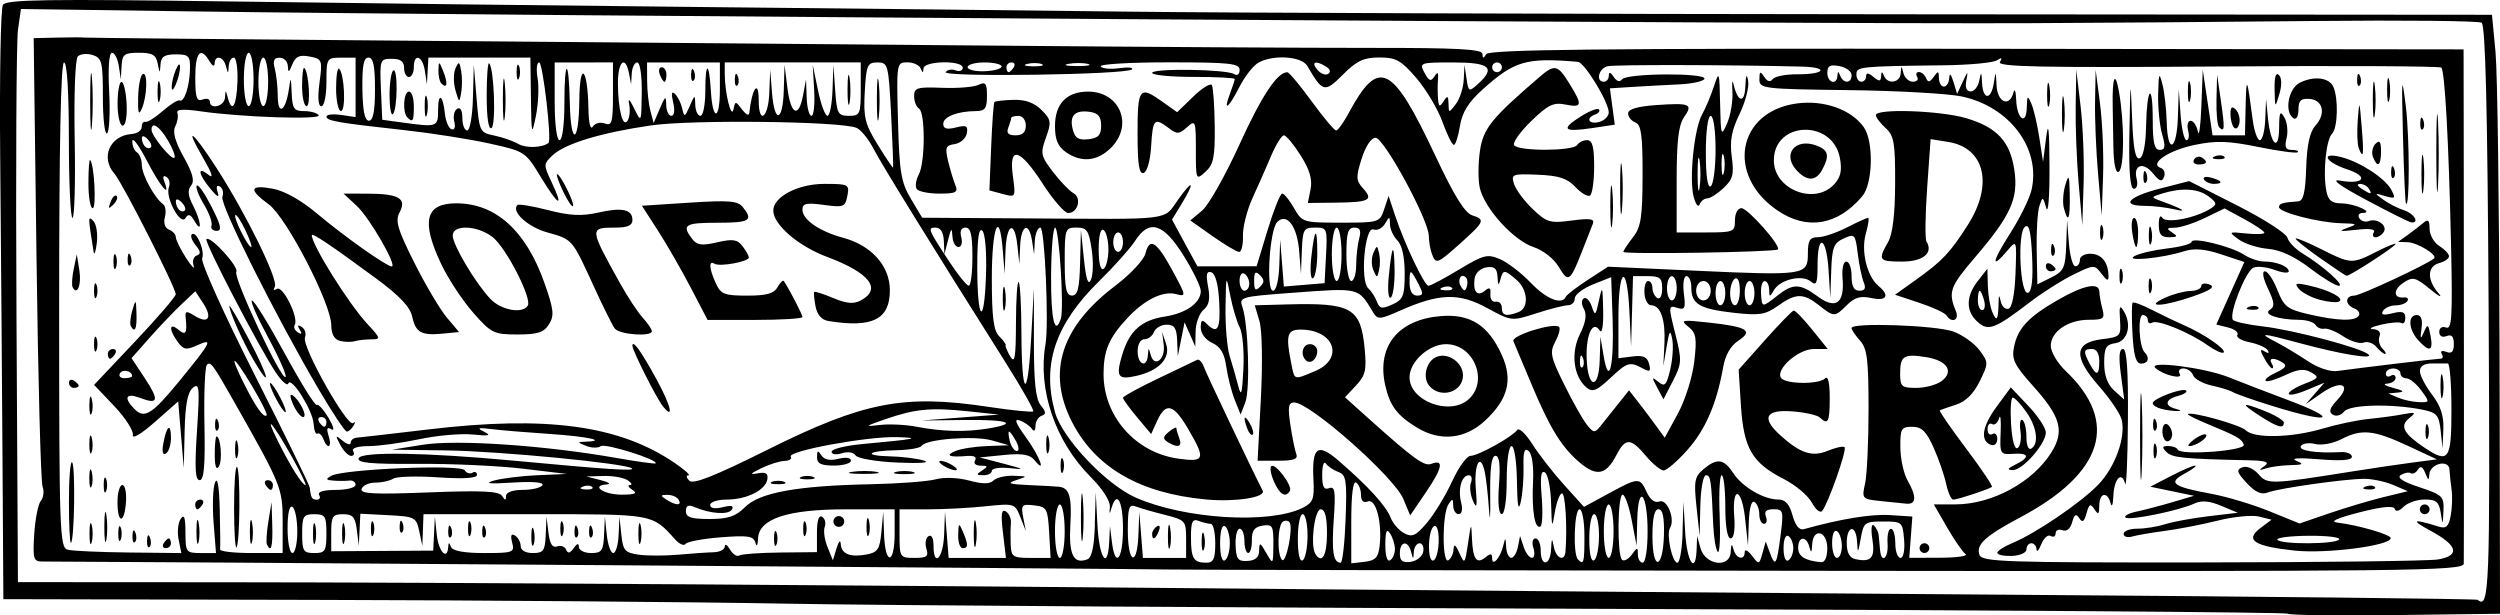 <?xml version="1.0" encoding="UTF-8" standalone="no"?>
<!-- Created with Inkscape (http://www.inkscape.org/) -->

<svg
   width="136.18mm"
   height="33.519mm"
   viewBox="0 0 136.18 33.519"
   version="1.1"
   id="svg5"
   inkscape:version="1.1 (c4e8f9ed74, 2021-05-24)"
   sodipodi:docname="notesfrommelongrowers.svg"
   xmlns:inkscape="http://www.inkscape.org/namespaces/inkscape"
   xmlns:sodipodi="http://sodipodi.sourceforge.net/DTD/sodipodi-0.dtd"
   xmlns="http://www.w3.org/2000/svg"
   xmlns:svg="http://www.w3.org/2000/svg">
  <sodipodi:namedview
     id="namedview7"
     pagecolor="#ffffff"
     bordercolor="#666666"
     borderopacity="1.0"
     inkscape:pageshadow="2"
     inkscape:pageopacity="0.0"
     inkscape:pagecheckerboard="0"
     inkscape:document-units="mm"
     showgrid="false"
     inkscape:zoom="1.3380612"
     inkscape:cx="131.90727"
     inkscape:cy="39.983224"
     inkscape:window-width="2506"
     inkscape:window-height="1403"
     inkscape:window-x="1974"
     inkscape:window-y="0"
     inkscape:window-maximized="1"
     inkscape:current-layer="layer1" />
  <defs
     id="defs2" />
  <g
     inkscape:label="Layer 1"
     inkscape:groupmode="layer"
     id="layer1"
     transform="translate(23.536,-156.823)">
    <path
       style="fill:#000000;stroke-width:0.265"
       d="m 101.088,190.252 c -0.08,-0.08 -16.443,-0.196 -36.363,-0.26 -19.92,-0.063 -40.326,-0.192 -45.347,-0.285 -5.02,-0.093 -16.689,-0.187 -25.929,-0.208 l -16.801,-0.038 -0.05,-8.07 c -0.028,-4.438 -0.083,-11.642 -0.123,-16.007 -0.04,-4.366 0.027,-8.098 0.148,-8.294 0.182,-0.294 2.346,-0.327 12.426,-0.187 6.713,0.093 18.397,0.23 25.964,0.306 7.567,0.075 17.985,0.188 23.151,0.251 5.166,0.063 23.939,0.126 41.718,0.141 l 32.325,0.027 0.193,2.026 c 0.106,1.115 0.204,8.456 0.219,16.314 l 0.026,14.287 -5.706,0.071 c -3.138,0.039 -5.771,0.006 -5.85,-0.073 z m 10.938,-16.334 c -0.063,-11.194 -0.173,-15.727 -0.384,-15.858 -0.163,-0.101 -4.231,-0.143 -9.04,-0.094 -4.809,0.049 -11.839,0.103 -15.623,0.12 -11.776,0.053 -83.214,-0.406 -100.195,-0.644 l -9.178,-0.129 -0.162,1.124 c -0.089,0.618 -0.126,7.643 -0.082,15.61 l 0.079,14.486 11.377,0.007 c 11.465,0.007 35.964,0.165 59.664,0.385 7.058,0.066 24.084,0.199 37.835,0.297 13.752,0.098 25.053,0.221 25.113,0.274 0.633,0.552 0.679,-0.667 0.595,-15.578 z m -72.098,13.925 c -0.036,-0.024 -59.259,-0.443 -61.163,-0.433 -0.478,0.003 -0.52,-0.142 -0.437,-1.487 0.051,-0.819 0.213,-1.637 0.36,-1.817 0.147,-0.18 0.19,-0.532 0.094,-0.781 -0.096,-0.25 -0.244,-5.847 -0.329,-12.439 l -0.155,-11.985 1.292,-0.031 c 0.71,-0.017 1.38,-0.018 1.489,-5.5e-4 0.108,0.017 7.847,0.092 17.198,0.167 9.351,0.075 23.728,0.195 31.95,0.268 8.222,0.073 17.658,0.13 20.968,0.127 4.662,-0.004 6.02,0.07 6.023,0.328 0.003,0.258 0.05,0.261 0.209,0.011 0.159,-0.25 6.153,-0.315 26.719,-0.29 l 26.514,0.032 0.009,5.449 c 0.014,8.004 0.015,22.05 0.002,22.558 -0.011,0.408 -2.577,0.436 -35.355,0.397 -19.439,-0.024 -35.363,-0.056 -35.388,-0.073 z m -3.829,-2.446 0.052,-1.758 0.093,1.786 c 0.094,1.816 0.563,2.494 0.64,0.926 l 0.042,-0.86 0.107,0.86 c 0.181,1.458 0.602,0.949 0.602,-0.728 0,-1.511 -0.337,-2.117 -0.625,-1.124 -0.105,0.361 -0.125,0.346 -0.089,-0.07 0.027,-0.312 -0.403,-0.981 -1.037,-1.616 -1.941,-1.941 -2.905,-4.772 -2.469,-7.244 0.19,-1.074 -0.041,-6.35 -0.278,-6.35 -0.146,0 -0.282,0.327 -0.304,0.728 l -0.04,0.728 -0.11,-0.728 c -0.161,-1.065 -0.597,-0.888 -0.649,0.265 l -0.044,0.992 -0.104,-0.992 c -0.148,-1.411 -0.592,-1.23 -0.649,0.265 l -0.048,1.257 -0.099,-1.257 c -0.184,-2.337 -0.599,-1.296 -0.599,1.502 0,2.128 0.093,2.852 0.406,3.166 0.223,0.223 0.38,0.44 0.347,0.482 -0.033,0.042 0.078,0.314 0.247,0.605 0.25,0.43 0.308,0.089 0.315,-1.83 0.004,-1.298 0.071,-2.296 0.149,-2.218 0.077,0.077 0.144,1.311 0.148,2.74 0.01,3.548 0.338,3.786 0.527,0.382 l 0.154,-2.778 -7.94e-4,2.961 c -5.29e-4,2.17 0.1,3.083 0.375,3.416 0.29,0.352 0.301,0.481 0.045,0.567 -0.182,0.061 -0.333,0.31 -0.335,0.552 -0.002,0.27 -0.08,0.331 -0.198,0.157 -0.107,-0.156 -0.4,-0.36 -0.651,-0.452 -0.333,-0.123 -0.243,0.127 0.331,0.919 0.758,1.047 1.135,2.064 0.457,1.233 -0.247,-0.302 -0.666,-0.372 -1.654,-0.273 l -1.323,0.132 1.323,0.346 c 1.106,0.289 1.16,0.329 0.331,0.239 -0.546,-0.059 -0.992,0.005 -0.992,0.141 0,0.136 -0.208,0.246 -0.463,0.244 -0.396,-0.003 -0.405,-0.041 -0.066,-0.261 0.336,-0.217 0.324,-0.257 -0.082,-0.261 -0.276,-0.002 -0.404,-0.125 -0.301,-0.291 0.111,-0.18 -0.056,-0.268 -0.447,-0.235 -0.969,0.081 -1.205,-0.022 -0.625,-0.271 0.291,-0.125 1.065,-0.246 1.72,-0.27 l 1.191,-0.043 -0.92,-0.264 c -0.961,-0.276 -3.607,-0.071 -3.834,0.296 -0.072,0.117 -0.685,0.224 -1.362,0.237 -1.594,0.032 -1.87,0.299 -0.345,0.334 0.643,0.015 1.466,0.118 1.83,0.23 0.387,0.119 -0.209,0.164 -1.437,0.109 -1.163,-0.052 -2.181,-0.226 -2.282,-0.39 -0.104,-0.169 -0.425,-0.22 -0.745,-0.118 -0.314,0.1 -0.562,0.063 -0.562,-0.083 0,-0.144 0.744,-0.33 1.654,-0.415 2.961,-0.274 3.28,-0.338 1.918,-0.38 -1.605,-0.05 -5.986,0.754 -5.794,1.063 0.075,0.122 -0.078,0.227 -0.342,0.234 -0.263,0.007 -0.836,0.186 -1.272,0.4 -0.605,0.295 -0.65,0.361 -0.192,0.276 0.447,-0.083 0.583,5.3e-4 0.529,0.326 -0.098,0.592 -1.127,1.103 -2.219,1.103 -0.493,0 -0.896,0.132 -0.896,0.293 0,0.183 0.256,0.229 0.684,0.122 0.476,-0.12 0.627,-0.08 0.498,0.129 -0.186,0.301 -1.171,0.234 -2.041,-0.138 -0.331,-0.142 -0.463,-0.077 -0.463,0.227 0,0.332 0.281,0.425 1.287,0.425 1.013,0 1.425,-0.138 1.935,-0.649 0.79,-0.79 2.834,-1.163 6.832,-1.244 1.528,-0.031 3.129,-0.152 3.557,-0.269 0.449,-0.122 1.221,-0.094 1.82,0.068 0.737,0.198 1.123,0.197 1.324,-0.004 0.156,-0.156 0.647,-0.272 1.091,-0.257 0.786,0.026 0.79,0.032 0.146,0.238 -0.533,0.171 -0.391,0.223 0.728,0.271 0.764,0.033 1.498,0.074 1.632,0.092 0.543,0.074 0.678,0.55 0.591,2.073 -0.094,1.63 0.171,2.166 0.929,1.876 0.239,-0.092 0.372,-0.707 0.407,-1.894 z m -0.755,-0.435 c 0.001,-1.164 0.047,-1.608 0.103,-0.985 0.056,0.622 0.055,1.575 -0.002,2.117 -0.057,0.542 -0.103,0.033 -0.102,-1.131 z m -16.826,-1.895 c 0.182,-0.073 0.48,-0.073 0.661,0 0.182,0.073 0.033,0.133 -0.331,0.133 -0.364,0 -0.513,-0.06 -0.331,-0.133 z m 1.587,-0.265 c 0.182,-0.073 0.48,-0.073 0.661,0 0.182,0.073 0.033,0.133 -0.331,0.133 -0.364,0 -0.513,-0.06 -0.331,-0.133 z m 2.782,-0.279 c 0.402,-0.061 0.997,-0.059 1.323,0.004 0.325,0.063 -0.004,0.113 -0.731,0.111 -0.728,-0.002 -0.994,-0.053 -0.592,-0.114 z m 2.378,0.007 c 0.255,-0.067 0.671,-0.067 0.926,0 0.255,0.067 0.046,0.121 -0.463,0.121 -0.509,0 -0.718,-0.054 -0.463,-0.121 z m 8.971,-0.347 c 0,-0.364 0.06,-0.513 0.133,-0.331 0.073,0.182 0.073,0.48 0,0.661 -0.073,0.182 -0.133,0.033 -0.133,-0.331 z m -6.392,0 c -0.218,-0.141 -0.278,-0.256 -0.132,-0.256 0.146,0 0.443,0.115 0.661,0.256 0.218,0.141 0.278,0.256 0.132,0.256 -0.146,0 -0.443,-0.115 -0.661,-0.256 z m -6.875,-0.463 c 0.003,-0.368 0.052,-0.388 0.236,-0.097 0.154,0.243 0.465,0.308 0.922,0.193 0.405,-0.102 0.69,-0.062 0.69,0.097 0,0.148 -0.417,0.27 -0.926,0.27 -0.707,0 -0.925,-0.109 -0.922,-0.463 z m 12.483,-0.728 c 0.005,-0.437 0.065,-0.583 0.132,-0.326 0.067,0.257 0.063,0.615 -0.01,0.794 -0.072,0.179 -0.127,-0.032 -0.122,-0.468 z m -2.366,-7.938 c 0.003,-0.582 0.057,-0.789 0.12,-0.46 0.063,0.329 0.061,0.805 -0.005,1.058 -0.066,0.253 -0.118,-0.016 -0.115,-0.598 z m 11.575,13.362 c 0,-0.582 -0.109,-1.058 -0.243,-1.058 -0.134,0 -0.431,-0.072 -0.661,-0.161 -0.338,-0.13 -0.419,0.04 -0.419,0.882 0,1.168 0.137,1.395 0.838,1.395 0.39,0 0.485,-0.208 0.485,-1.058 z m -0.742,-0.132 c 0.005,-0.437 0.065,-0.583 0.132,-0.326 0.067,0.257 0.063,0.615 -0.01,0.794 -0.072,0.179 -0.127,-0.032 -0.122,-0.468 z m 1.536,0.132 c 0,-0.419 -0.119,-0.836 -0.265,-0.926 -0.16,-0.099 -0.265,0.267 -0.265,0.926 0,0.659 0.105,1.025 0.265,0.926 0.146,-0.09 0.265,-0.507 0.265,-0.926 z m 1.597,0.397 c 0.009,-0.47 0.052,-0.456 0.388,0.132 0.373,0.652 0.378,0.645 0.387,-0.461 0.009,-1.018 -0.046,-1.114 -0.586,-1.029 -0.446,0.071 -0.593,0.269 -0.585,0.792 0.006,0.384 -0.084,0.698 -0.198,0.698 -0.115,0 -0.209,-0.298 -0.209,-0.661 0,-0.364 -0.115,-0.661 -0.257,-0.661 -0.141,0 -0.241,0.403 -0.223,0.895 0.029,0.764 0.125,0.89 0.653,0.86 0.428,-0.025 0.623,-0.199 0.629,-0.565 z m 1.664,-1.526 c -0.067,-0.112 -0.233,-0.134 -0.368,-0.051 -0.294,0.182 -0.331,1.8 -0.048,2.084 0.218,0.219 0.613,-1.707 0.416,-2.034 z m 0.973,0.716 c 0,-0.646 -0.119,-1.175 -0.265,-1.175 -0.146,0 -0.265,0.602 -0.265,1.339 0,0.825 0.102,1.276 0.265,1.175 0.146,-0.09 0.265,-0.692 0.265,-1.339 z m 2.073,-0.911 c 0.078,-2.114 0.034,-2.401 -0.397,-2.56 -0.267,-0.099 -0.573,-0.307 -0.68,-0.463 -0.107,-0.156 -0.196,0.116 -0.198,0.604 -0.003,0.666 0.091,0.852 0.377,0.742 0.317,-0.122 0.36,0.166 0.253,1.698 -0.123,1.761 -0.028,2.362 0.374,2.36 0.101,-2.7e-4 0.223,-1.072 0.271,-2.381 z m 1.852,1.48 c 0.146,-1.279 -0.198,-2.603 -0.633,-2.436 -0.249,0.096 -0.381,-0.028 -0.381,-0.359 0,-0.278 -0.119,-0.579 -0.265,-0.669 -0.169,-0.104 -0.265,0.665 -0.265,2.119 v 2.282 l 0.728,-0.084 c 0.583,-0.067 0.745,-0.237 0.815,-0.853 z m 0.834,0.158 c -0.002,-0.246 -0.119,-0.626 -0.261,-0.844 -0.19,-0.295 -0.258,-0.137 -0.261,0.611 -0.002,0.605 0.102,0.943 0.261,0.844 0.146,-0.09 0.263,-0.365 0.261,-0.611 z m 1.542,0.148 c 0.049,-0.255 -0.04,-0.463 -0.196,-0.463 -0.156,0 -0.298,0.208 -0.315,0.463 -0.029,0.441 -0.036,0.441 -0.152,0 -0.168,-0.643 -0.611,-0.582 -0.611,0.085 0,0.416 0.143,0.527 0.593,0.463 0.326,-0.046 0.632,-0.293 0.681,-0.548 z m 0.843,-0.627 c 0,-0.55 -0.107,-0.86 -0.265,-0.763 -0.146,0.09 -0.265,0.58 -0.265,1.09 0,0.55 0.107,0.86 0.265,0.763 0.146,-0.09 0.265,-0.58 0.265,-1.09 z m 0.811,0.479 c 0.012,-0.307 0.11,-0.24 0.314,0.214 0.285,0.633 0.305,0.611 0.473,-0.529 0.167,-1.137 0.177,-1.148 0.215,-0.243 0.047,1.121 0.257,1.405 0.743,1.002 0.267,-0.221 0.355,-0.207 0.355,0.055 0,0.485 0.445,-0.016 0.605,-0.682 0.115,-0.478 0.13,-0.472 0.158,0.066 0.017,0.327 0.141,0.595 0.277,0.595 0.135,0 0.299,-0.268 0.363,-0.595 l 0.117,-0.595 0.197,0.595 c 0.108,0.327 0.31,0.595 0.448,0.595 0.138,0 0.176,-0.238 0.084,-0.529 -0.096,-0.304 -0.048,-0.529 0.114,-0.529 0.155,0 0.282,0.298 0.282,0.661 0,0.903 0.52,0.843 0.565,-0.066 0.031,-0.624 0.052,-0.643 0.151,-0.132 0.121,0.63 0.589,0.825 0.633,0.265 0.107,-1.347 -0.01,-3.231 -0.196,-3.184 -0.125,0.032 -0.299,0.508 -0.388,1.058 -0.143,0.891 -0.165,0.835 -0.198,-0.505 -0.021,-0.828 -0.173,-1.589 -0.338,-1.691 -0.216,-0.133 -0.265,0.237 -0.176,1.319 0.069,0.827 0.039,1.557 -0.066,1.622 -0.306,0.189 -0.483,-0.864 -0.405,-2.413 0.043,-0.86 -0.052,-1.538 -0.238,-1.693 -0.23,-0.191 -0.303,0.033 -0.28,0.861 0.017,0.615 -0.051,1.476 -0.151,1.913 -0.126,0.552 -0.189,0.21 -0.208,-1.124 -0.015,-1.084 -0.142,-1.918 -0.292,-1.918 -0.151,0 -0.265,0.794 -0.265,1.852 0,1.079 -0.112,1.852 -0.269,1.852 -0.166,0 -0.224,-0.611 -0.152,-1.587 0.081,-1.106 0.023,-1.588 -0.194,-1.588 -0.215,-5.3e-4 -0.302,0.671 -0.283,2.183 0.016,1.201 -0.015,1.529 -0.069,0.728 -0.053,-0.8 -0.159,-1.728 -0.234,-2.061 -0.24,-1.059 -0.591,-0.379 -0.482,0.933 0.083,0.997 0.051,1.136 -0.156,0.665 -0.144,-0.328 -0.193,-0.774 -0.109,-0.992 0.084,-0.218 0.033,-0.397 -0.112,-0.397 -0.393,0 -0.607,0.747 -0.425,1.476 0.098,0.389 0.046,0.64 -0.133,0.64 -0.161,0 -0.295,-0.208 -0.297,-0.463 -0.004,-0.396 -0.041,-0.405 -0.261,-0.066 -0.346,0.535 -0.346,3.257 0,3.043 0.146,-0.09 0.272,-0.365 0.281,-0.611 z m 7.127,-0.712 c 0,-0.8 -0.119,-1.455 -0.265,-1.455 -0.291,0 -0.371,2.452 -0.088,2.734 0.318,0.318 0.353,0.193 0.353,-1.279 z m 0.794,-0.016 c 0,-0.646 -0.119,-1.175 -0.265,-1.175 -0.146,0 -0.265,0.602 -0.265,1.339 0,0.825 0.102,1.276 0.265,1.175 0.146,-0.09 0.265,-0.692 0.265,-1.339 z m 2.117,1.023 c 0,0.246 0.119,0.447 0.265,0.447 0.149,0 0.265,-0.744 0.265,-1.704 0,-2.085 -0.514,-2.655 -0.564,-0.627 l -0.035,1.405 -0.267,-1.389 c -0.147,-0.764 -0.369,-1.389 -0.494,-1.389 -0.274,0 -0.308,3.271 -0.036,3.543 0.105,0.105 0.343,-0.017 0.529,-0.271 0.312,-0.426 0.338,-0.427 0.338,-0.015 z m 1.421,-1.085 c 0.023,-0.945 -0.07,-1.379 -0.296,-1.378 -0.225,1.4e-4 -0.331,0.472 -0.331,1.477 0,1.915 0.579,1.824 0.627,-0.099 z m 1.011,-0.121 0.051,-1.654 0.094,1.654 c 0.093,1.63 0.573,2.342 0.624,0.926 l 0.026,-0.728 0.183,0.661 c 0.258,0.935 1.603,1.111 1.647,0.216 0.022,-0.448 0.063,-0.489 0.152,-0.15 0.136,0.52 0.611,0.635 0.611,0.148 0,-0.173 0.177,-0.084 0.393,0.198 0.382,0.5 0.397,0.497 0.572,-0.128 l 0.18,-0.642 0.227,0.614 c 0.298,0.805 0.374,0.677 0.586,-0.984 0.166,-1.298 0.14,-1.389 -0.389,-1.389 -0.395,0 -0.52,0.12 -0.414,0.397 0.084,0.218 0.037,0.397 -0.104,0.397 -0.141,-1e-5 -0.256,-0.231 -0.256,-0.514 0,-0.282 -0.119,-0.587 -0.265,-0.677 -0.16,-0.099 -0.282,0.337 -0.308,1.109 l -0.043,1.272 -0.155,-1.455 c -0.184,-1.727 -0.725,-1.841 -0.595,-0.126 0.056,0.733 -0.02,1.184 -0.198,1.184 -0.179,0 -0.288,-0.655 -0.288,-1.72 0,-0.946 -0.089,-1.72 -0.198,-1.72 -0.109,-2.7e-4 -0.159,0.982 -0.11,2.183 0.049,1.201 0.002,2.097 -0.103,1.992 -0.105,-0.105 -0.216,-0.76 -0.246,-1.455 -0.108,-2.506 -0.14,-2.719 -0.4,-2.719 -0.146,0 -0.282,0.744 -0.303,1.654 l -0.039,1.654 -0.17,-1.587 c -0.149,-1.393 -0.103,-1.643 0.37,-2.042 0.746,-0.628 1.116,-0.582 1.631,0.203 0.499,0.762 1.659,1.442 2.46,1.442 0.379,0 0.603,0.251 0.769,0.86 0.148,0.542 0.37,0.822 0.603,0.757 2.018,-0.563 3.686,-0.836 4.702,-0.77 l 1.223,0.079 -0.084,1.124 -0.084,1.124 1.671,-0.004 c 0.919,-0.002 1.547,-0.091 1.394,-0.198 -0.153,-0.107 -0.604,-0.76 -1.003,-1.451 l -0.726,-1.257 h 1.169 c 2.005,0 4.234,-1.21 5.246,-2.849 0.713,-1.154 0.497,-1.926 -1.008,-3.601 -1.018,-1.132 -1.173,-1.449 -1.039,-2.12 0.205,-1.025 0.778,-1.639 2.4,-2.572 1.412,-0.812 2.247,-0.973 2.253,-0.435 0.002,0.182 0.075,0.599 0.163,0.926 0.143,0.532 0.064,0.595 -0.738,0.595 -1.133,0 -2.074,0.645 -2.074,1.421 0,0.328 0.368,0.947 0.818,1.374 2.925,2.779 2.058,5.559 -2.485,7.971 -1.911,1.015 -2.427,1.492 -2.214,2.047 0.143,0.373 1.456,0.417 12.141,0.405 6.589,-0.007 12.367,-0.08 12.84,-0.163 1.211,-0.211 1.071,-0.76 -0.397,-1.554 -1.134,-0.613 -1.006,-0.681 0.437,-0.232 0.396,0.123 0.533,-0.004 0.645,-0.595 0.078,-0.413 0.1,-1.049 0.048,-1.413 -0.051,-0.364 -0.103,-0.859 -0.115,-1.1 -0.029,-0.583 -1.073,-0.326 -1.099,0.271 -0.015,0.34 -0.062,0.322 -0.219,-0.079 -0.14,-0.357 -0.26,-0.416 -0.397,-0.194 -0.108,0.175 -0.283,0.264 -0.389,0.198 -0.106,-0.066 -0.35,-0.022 -0.542,0.097 -0.236,0.146 0.088,0.361 1.005,0.665 1.266,0.421 1.351,0.504 1.314,1.288 -0.038,0.8 -0.045,0.805 -0.15,0.111 -0.091,-0.599 -0.244,-0.728 -0.868,-0.728 -0.417,0 -0.935,0.178 -1.152,0.395 -0.242,0.242 -0.431,0.286 -0.488,0.114 -0.062,-0.186 -0.715,-0.12 -1.939,0.196 -1.226,0.316 -1.624,0.502 -1.185,0.553 1.112,0.13 2.91,0.652 2.91,0.845 0,0.409 -3.496,0.864 -5.232,0.68 -2.21,-0.234 -2.732,-0.575 -1.872,-1.224 l 0.609,-0.46 -0.679,-0.17 c -0.373,-0.094 -1.383,0.005 -2.242,0.219 -0.86,0.214 -2.159,0.467 -2.886,0.562 -0.728,0.095 -1.531,0.233 -1.786,0.308 -0.255,0.074 -0.463,0.008 -0.463,-0.147 0,-0.155 0.339,-0.282 0.754,-0.282 0.415,0 1.099,-0.111 1.521,-0.246 0.422,-0.135 1.481,-0.33 2.355,-0.433 l 1.587,-0.188 -0.906,-0.38 c -0.637,-0.267 -1.07,-0.304 -1.455,-0.124 -0.836,0.391 -3.573,0.948 -3.756,0.764 -0.089,-0.089 0.179,-0.234 0.597,-0.322 0.417,-0.088 1.295,-0.318 1.949,-0.511 l 1.191,-0.351 -1.191,-0.247 -1.191,-0.247 1.114,-0.579 c 0.613,-0.318 1.208,-0.574 1.323,-0.568 0.115,0.006 -0.138,0.198 -0.562,0.428 -0.941,0.51 -0.669,0.715 1.468,1.109 0.82,0.151 2.232,0.576 3.138,0.944 l 1.647,0.669 1.625,-0.557 c 0.894,-0.306 2.22,-0.702 2.948,-0.879 l 1.323,-0.322 -0.794,-0.34 c -0.437,-0.187 -1.151,-0.338 -1.588,-0.335 -1.08,0.006 -4.648,0.513 -5.25,0.746 -0.344,0.133 -0.678,-0.018 -1.138,-0.513 -0.545,-0.588 -0.584,-0.728 -0.24,-0.86 0.237,-0.091 0.606,0.066 0.873,0.372 0.498,0.57 0.637,0.566 5.225,-0.165 1.019,-0.162 2.447,-0.373 3.175,-0.468 l 1.323,-0.173 -1.587,-0.739 c -1.858,-0.865 -2.513,-0.93 -3.614,-0.361 -0.45,0.233 -1.083,0.35 -1.426,0.264 -0.339,-0.085 -0.691,-0.035 -0.781,0.111 -0.156,0.253 0.834,0.403 2.182,0.33 0.327,-0.018 0.595,0.097 0.595,0.254 0,0.192 -0.588,0.237 -1.786,0.137 -1.082,-0.091 -1.577,-0.061 -1.257,0.075 0.446,0.19 0.397,0.228 -0.309,0.244 -0.461,0.01 -1.056,0.089 -1.323,0.176 -0.403,0.131 -0.418,0.109 -0.088,-0.128 0.306,-0.22 0.094,-0.292 -0.926,-0.314 -3.48,-0.075 -4.1,-0.137 -4.406,-0.444 -0.263,-0.263 -0.244,-0.33 0.098,-0.33 0.235,0 0.467,0.089 0.516,0.198 0.145,0.326 3.702,0.059 3.592,-0.269 -0.107,-0.321 -0.349,-0.459 -1.986,-1.135 -0.62,-0.256 -1.096,-0.496 -1.058,-0.533 0.167,-0.166 2.859,0.586 3.154,0.881 0.454,0.454 2.495,0.41 4.182,-0.091 0.775,-0.23 1.898,-0.466 2.495,-0.525 0.597,-0.058 1.443,-0.173 1.88,-0.255 0.711,-0.134 0.746,-0.111 0.337,0.218 -0.52,0.419 -0.297,0.842 0.846,1.603 1.316,0.876 1.462,0.669 1.462,-2.077 0,-1.382 -0.089,-2.513 -0.198,-2.514 -0.109,-4.2e-4 -0.496,-7.6e-4 -0.86,-7.6e-4 -0.424,0 -0.661,0.149 -0.661,0.415 0,0.228 0.298,0.805 0.661,1.282 0.475,0.623 0.649,1.158 0.617,1.901 l -0.044,1.033 -0.102,-0.964 c -0.089,-0.841 -0.21,-0.987 -0.948,-1.139 -1.675,-0.346 -4.007,-0.296 -4.311,0.093 -0.162,0.207 -0.434,0.282 -0.615,0.171 -0.239,-0.148 -0.175,-0.36 0.244,-0.806 0.803,-0.855 0.208,-1.106 -0.862,-0.364 l -0.858,0.596 0.509,-0.585 0.509,-0.585 -0.972,0.406 c -0.535,0.223 -0.972,0.312 -0.972,0.196 0,-0.116 0.387,-0.36 0.86,-0.542 0.785,-0.304 0.817,-0.357 0.362,-0.62 -0.378,-0.218 -0.719,-0.182 -1.422,0.153 -0.508,0.242 -0.984,0.381 -1.058,0.307 -0.074,-0.074 0.183,-0.278 0.569,-0.454 0.507,-0.231 0.609,-0.38 0.365,-0.535 -0.47,-0.298 -0.799,-0.275 -0.603,0.042 0.09,0.146 0.101,0.265 0.025,0.265 -0.076,0 -0.274,-0.252 -0.439,-0.561 -0.236,-0.44 -0.229,-0.517 0.032,-0.356 0.2,0.124 0.265,0.097 0.164,-0.066 -0.092,-0.149 -0.535,-0.345 -0.984,-0.435 -0.449,-0.09 -0.75,-0.271 -0.669,-0.403 0.081,-0.132 -0.143,-0.313 -0.5,-0.402 l -0.648,-0.163 0.764,-1.702 0.764,-1.702 -1.254,-0.416 c -0.904,-0.3 -1.471,-0.347 -2.033,-0.169 -1.194,0.379 -3.265,0.579 -2.699,0.261 0.254,-0.143 1.057,-0.33 1.786,-0.416 0.728,-0.086 1.324,-0.247 1.324,-0.356 0,-0.286 2.139,0.231 2.835,0.685 0.322,0.21 0.819,0.382 1.103,0.382 0.678,0 1.354,0.267 1.354,0.534 0,0.117 -0.34,0.085 -0.755,-0.072 -0.415,-0.157 -0.937,-0.215 -1.159,-0.13 -0.416,0.16 -1.346,2.491 -1.132,2.838 0.066,0.107 0.808,0.273 1.649,0.368 1.632,0.186 5.338,1.168 5.739,1.521 0.333,0.293 -1.458,0.004 -3.676,-0.594 -2.21,-0.595 -2.364,-0.602 -1.328,-0.062 0.437,0.228 1.21,0.693 1.72,1.034 0.537,0.359 1.204,0.582 1.587,0.528 1.219,-0.169 5.422,-0.671 5.638,-0.673 0.118,-10e-4 0.141,-0.12 0.052,-0.264 -0.093,-0.15 0.013,-0.194 0.249,-0.104 0.295,0.113 0.411,-0.008 0.411,-0.428 0,-0.412 -0.118,-0.541 -0.397,-0.433 -0.239,0.092 -0.397,10e-4 -0.397,-0.228 0,-0.218 0.159,-0.319 0.372,-0.237 0.314,0.12 0.356,-0.58 0.271,-4.44 -0.126,-5.657 -0.337,-9.525 -0.532,-9.72 -0.081,-0.081 -5.57,-0.108 -12.198,-0.06 -9.578,0.069 -12.009,0.019 -11.847,-0.243 0.146,-0.236 0.099,-0.262 -0.168,-0.091 -0.204,0.132 -1.503,0.253 -2.885,0.269 -4.587,0.055 -4.763,0.073 -4.763,0.499 0,0.218 0.119,0.397 0.265,0.397 0.146,0 0.265,-0.134 0.265,-0.297 0,-0.205 0.123,-0.195 0.397,0.032 0.32,0.265 0.401,0.259 0.418,-0.034 0.015,-0.268 0.056,-0.277 0.154,-0.032 0.2,0.496 0.879,0.398 0.914,-0.132 0.029,-0.441 0.036,-0.441 0.152,0 0.067,0.255 0.298,0.463 0.514,0.463 0.216,0 0.32,-0.119 0.23,-0.265 -0.09,-0.146 -0.047,-0.265 0.095,-0.265 0.142,0 0.319,0.149 0.392,0.331 0.101,0.249 0.204,0.233 0.415,-0.066 0.242,-0.342 0.281,-0.333 0.285,0.066 0.002,0.255 0.123,0.463 0.269,0.463 0.146,0 0.276,-0.208 0.291,-0.463 0.017,-0.303 0.096,-0.235 0.229,0.198 l 0.202,0.661 0.308,-0.661 c 0.279,-0.6 0.297,-0.606 0.193,-0.066 -0.073,0.378 0.014,0.595 0.239,0.595 0.195,0 0.405,-0.268 0.468,-0.595 0.098,-0.51 0.12,-0.492 0.151,0.132 0.047,0.942 0.498,0.942 0.64,0 0.103,-0.677 0.113,-0.668 0.15,0.132 0.043,0.929 0.702,1.215 0.916,0.397 0.067,-0.255 0.135,-0.083 0.152,0.381 0.039,1.063 0.553,1.444 0.578,0.428 0.016,-0.655 0.045,-0.681 0.248,-0.214 0.127,0.291 0.322,1.124 0.434,1.852 l 0.204,1.323 0.168,-1.323 c 0.121,-0.952 0.172,-0.508 0.183,1.587 0.008,1.606 -0.071,2.614 -0.176,2.249 -0.184,-0.636 -0.199,-0.64 -0.376,-0.105 -0.101,0.306 -0.167,1.391 -0.146,2.411 l 0.038,1.855 0.761,-0.38 c 0.679,-0.339 0.766,-0.526 0.809,-1.749 l 0.048,-1.37 0.099,1.257 c 0.054,0.691 0.212,1.257 0.349,1.257 0.138,0 0.25,-0.158 0.25,-0.352 0,-0.195 0.266,-0.342 0.595,-0.331 0.595,0.021 0.946,0.462 0.965,1.212 0.008,0.296 -0.089,0.266 -0.379,-0.118 -0.385,-0.51 -0.402,-0.509 -1.513,0.031 -0.618,0.3 -1.674,0.966 -2.347,1.48 -1.973,1.506 -2.31,1.634 -2.899,1.101 -0.645,-0.584 -0.637,-1.386 0.022,-2.229 l 0.517,-0.661 0.024,0.926 c 0.013,0.509 0.127,1.164 0.252,1.455 0.232,0.54 0.315,0.409 0.334,-0.529 0.009,-0.454 0.027,-0.462 0.123,-0.051 0.062,0.263 0.252,0.432 0.423,0.376 0.189,-0.062 0.336,-0.821 0.376,-1.933 0.066,-1.831 0.066,-1.831 -0.439,-1.236 -0.919,1.084 -0.848,0.618 0.142,-0.926 0.536,-0.837 1.063,-1.908 1.171,-2.381 0.514,-2.259 -1.205,-4.545 -3.826,-5.089 -0.75,-0.156 -3.532,-0.31 -6.183,-0.342 -4.624,-0.057 -4.819,-0.081 -4.816,-0.589 0.003,-0.44 0.047,-0.462 0.264,-0.132 0.169,0.257 0.33,0.301 0.459,0.123 0.109,-0.15 0.716,-0.269 1.348,-0.265 1.503,0.012 1.741,-0.379 0.255,-0.417 -3.97,-0.102 -10.209,-0.114 -10.599,-0.02 -0.485,0.117 -0.656,0.844 -0.198,0.844 0.146,0 0.266,-0.149 0.269,-0.331 0.003,-0.221 0.09,-0.199 0.265,0.066 0.163,0.249 0.335,0.298 0.459,0.132 0.251,-0.335 4.597,-0.362 4.485,-0.028 -0.045,0.135 -0.671,0.273 -1.391,0.306 -0.72,0.033 -1.86,0.095 -2.534,0.137 l -1.225,0.077 0.133,0.99 0.133,0.99 -1.235,0.185 c -1.559,0.234 -1.727,0.068 -0.633,-0.624 0.475,-0.301 0.927,-0.478 1.003,-0.394 0.077,0.084 -0.01,0.207 -0.191,0.272 -0.548,0.196 -0.372,0.564 0.198,0.415 0.291,-0.076 0.529,-0.312 0.529,-0.523 0,-0.559 -1.319,-2.724 -1.679,-2.754 -2.827,-0.242 -3.465,-0.055 -5.218,1.529 -0.754,0.681 -1.09,1.229 -1.209,1.969 -0.09,0.564 -0.24,1.026 -0.333,1.026 -0.093,0 -0.372,-0.566 -0.621,-1.257 -0.249,-0.691 -0.887,-1.763 -1.418,-2.381 -0.835,-0.972 -1.108,-1.124 -2.017,-1.124 -0.851,0 -1.23,0.178 -1.984,0.932 -1.001,1.001 -1.098,0.977 -1.939,-0.469 -0.305,-0.525 -1.82,-0.633 -2.649,-0.19 -0.281,0.15 -0.752,0.746 -1.046,1.323 -0.603,1.182 -0.91,1.402 -0.518,0.371 0.142,-0.373 0.258,-0.73 0.258,-0.794 0,-0.063 -1.012,-0.115 -2.249,-0.115 -1.237,0 -2.249,-0.098 -2.249,-0.218 0,-0.26 4.032,-0.202 4.463,0.064 0.174,0.108 0.3,0.013 0.3,-0.227 0,-0.355 -0.54,-0.412 -3.852,-0.412 -2.119,0 -3.791,0.099 -3.716,0.22 0.075,0.121 0.528,0.166 1.008,0.099 0.479,-0.067 0.792,-0.038 0.696,0.066 -0.27,0.288 -10.323,0.435 -10.145,0.148 0.083,-0.135 0.326,-0.178 0.54,-0.096 0.214,0.082 0.388,0.017 0.388,-0.144 0,-0.417 -2.111,-0.38 -2.138,0.038 -0.017,0.265 -0.048,0.265 -0.154,0 -0.073,-0.182 -0.4,-0.331 -0.727,-0.331 -0.587,0 -0.592,0.036 -0.508,3.199 0.074,2.786 0.165,3.332 0.701,4.232 l 0.616,1.033 5.801,0.037 c 7.958,0.051 7.319,0.131 8.14,-1.023 0.82,-1.152 0.939,-0.998 0.186,0.24 l -0.518,0.851 0.692,1.272 0.692,1.272 1.612,-0.002 1.612,-0.002 0.602,-1.982 c 0.331,-1.09 0.688,-1.981 0.794,-1.98 0.106,9.2e-4 0.395,0.358 0.643,0.794 0.441,0.776 0.494,0.792 2.558,0.792 2.063,0 2.112,-0.015 2.35,-0.728 l 0.243,-0.728 0.344,1.038 c 0.513,1.549 1.607,3.857 1.828,3.857 0.107,0 0.859,-0.4 1.67,-0.888 1.339,-0.806 1.545,-0.858 2.233,-0.56 0.417,0.18 1.168,0.759 1.67,1.285 0.846,0.888 1.702,1.228 1.91,0.759 0.049,-0.109 0.586,-0.522 1.194,-0.918 l 1.106,-0.719 4.784,0.219 c 5.938,0.272 6.1,0.247 6.1,-0.928 0,-0.725 0.103,-0.895 0.54,-0.895 0.297,0 1.006,-0.238 1.577,-0.529 0.57,-0.291 1.093,-0.529 1.162,-0.529 0.068,0 0.014,0.386 -0.121,0.857 -0.274,0.955 0.061,2.333 0.693,2.858 0.63,0.523 0.441,0.837 -0.393,0.654 -0.586,-0.129 -0.911,-0.036 -1.323,0.376 -0.671,0.671 -0.701,0.671 -1.533,0.017 -0.853,-0.671 -1.255,-0.665 -2.234,0.032 -0.684,0.487 -1.003,0.537 -2.419,0.377 -1.855,-0.21 -2.298,-0.473 -2.298,-1.367 0,-0.346 -0.118,-0.629 -0.263,-0.629 -0.147,0 -0.21,0.413 -0.143,0.941 0.105,0.822 0.058,0.921 -0.371,0.785 -0.471,-0.149 -0.475,-0.09 -0.098,1.406 0.37,1.467 0.362,1.624 -0.124,2.571 l -0.518,1.009 -0.343,-0.644 c -0.304,-0.571 -0.297,-0.606 0.064,-0.309 0.349,0.288 0.441,0.194 0.646,-0.661 0.131,-0.548 0.182,-1.295 0.112,-1.658 -0.107,-0.557 -0.155,-0.495 -0.306,0.397 l -0.179,1.058 0.059,-1.231 c 0.062,-1.306 -0.209,-2.076 -0.732,-2.076 -0.175,-1e-4 -0.335,-0.298 -0.356,-0.661 -0.021,-0.364 0.068,-0.661 0.198,-0.661 0.13,0 0.237,0.172 0.237,0.381 0,0.21 0.119,0.455 0.265,0.545 0.15,0.093 0.265,-0.13 0.265,-0.514 0,-0.576 -0.119,-0.677 -0.794,-0.677 h -0.794 l -0.053,1.918 -0.053,1.918 -0.091,-1.918 c -0.127,-2.669 -0.597,-2.418 -0.597,0.318 v 2.236 l 0.769,-0.097 c 0.581,-0.074 0.801,0.025 0.9,0.405 0.109,0.418 0.05,0.458 -0.354,0.242 -0.707,-0.378 -0.829,-0.34 -1.788,0.558 -0.709,0.665 -0.943,0.756 -1.258,0.495 -0.716,-0.594 -0.879,-1.885 -0.369,-2.91 0.318,-0.638 0.388,-1.074 0.222,-1.371 -0.144,-0.257 -0.146,-0.497 -0.006,-0.583 0.131,-0.081 0.325,0.12 0.432,0.445 0.176,0.535 0.214,0.502 0.392,-0.334 0.18,-0.843 0.2,-0.795 0.228,0.529 0.018,0.852 -0.06,1.313 -0.187,1.112 -0.376,-0.593 -0.757,0.218 -0.713,1.516 0.056,1.659 0.664,1.749 0.712,0.106 l 0.038,-1.279 0.179,1.058 c 0.288,1.706 0.572,0.512 0.485,-2.043 l -0.077,-2.265 -0.992,0.396 c -0.546,0.218 -0.992,0.562 -0.992,0.765 0,0.203 -0.165,0.369 -0.366,0.369 -0.202,0 -0.976,0.197 -1.722,0.438 -1.354,0.437 -1.356,0.437 -2.701,-0.294 -1.527,-0.831 -2.591,-0.797 -4.725,0.149 -1.104,0.49 -1.223,0.498 -1.466,0.098 -0.836,-1.377 -0.695,-1.343 -4.454,-1.065 -2.768,0.205 -2.86,0.231 -2.67,0.774 0.323,0.925 0.43,4.481 0.157,5.192 l -0.254,0.661 -0.319,-0.794 c -0.175,-0.437 -0.383,-1.251 -0.462,-1.809 -0.103,-0.729 -0.319,-1.095 -0.767,-1.299 -0.358,-0.163 -0.624,-0.514 -0.624,-0.824 0,-0.42 0.071,-0.469 0.318,-0.222 0.601,0.601 0.767,0.314 0.688,-1.183 -0.05,-0.947 -0.208,-1.543 -0.427,-1.615 -0.263,-0.087 -0.306,0.107 -0.178,0.79 0.123,0.658 0.056,0.999 -0.247,1.251 -0.229,0.19 -0.425,0.719 -0.434,1.174 l -0.017,0.828 -0.292,-0.661 -0.292,-0.661 -0.185,0.926 -0.185,0.926 -0.035,-0.86 c -0.027,-0.676 -0.149,-0.86 -0.572,-0.86 -0.296,0 -0.606,0.179 -0.69,0.397 -0.084,0.218 -0.318,0.397 -0.521,0.397 -0.217,0 -0.369,0.272 -0.369,0.661 0,0.741 0.512,0.922 0.56,0.198 0.028,-0.422 0.041,-0.424 0.149,-0.015 0.191,0.723 0.81,0.265 0.712,-0.528 l -0.088,-0.714 0.22,0.661 c 0.256,0.77 -0.391,1.455 -1.638,1.735 -0.996,0.223 -1.114,0.042 -0.753,-1.161 0.389,-1.298 1.04,-1.879 2.327,-2.076 1.151,-0.176 1.951,-0.747 1.951,-1.391 0,-0.237 -0.426,-1.111 -0.946,-1.943 -1.098,-1.756 -1.866,-1.985 -2.633,-0.785 -0.256,0.4 -1.133,1.382 -1.949,2.183 -2.403,2.356 -3.138,4.537 -2.411,7.154 0.392,1.41 2.77,3.925 4.388,4.641 2.663,1.178 7.294,1.463 9.104,0.56 0.559,-0.279 0.639,-0.483 0.585,-1.51 -0.096,-1.835 0.218,-2.059 1.421,-1.012 1.595,1.387 2.536,2.421 2.778,3.05 0.122,0.319 0.457,0.705 0.743,0.858 0.435,0.233 0.639,0.138 1.246,-0.579 0.399,-0.472 1.013,-1.483 1.364,-2.247 0.351,-0.764 0.802,-1.389 1.001,-1.389 0.414,0 2.291,-1.042 2.548,-1.415 0.094,-0.136 0.466,0.215 0.826,0.782 0.36,0.566 1.139,1.566 1.732,2.221 l 1.077,1.191 1.338,-0.728 c 1.635,-0.889 1.708,-0.891 2.081,-0.071 0.191,0.418 0.442,0.601 0.693,0.505 0.419,-0.161 0.868,0.967 0.574,1.442 -0.213,0.345 0.117,1.894 0.404,1.894 0.127,0 0.254,-0.744 0.282,-1.654 z m 17.147,1.119 c 0,-0.107 0.368,-0.347 0.818,-0.533 1.271,-0.526 3.721,-2.191 4.677,-3.177 0.924,-0.954 1.517,-2.6 1.278,-3.552 -0.08,-0.32 -0.634,-1.136 -1.229,-1.813 -1.41,-1.602 -1.367,-2.373 0.145,-2.562 1.023,-0.128 1.056,-0.163 0.995,-1.058 -0.052,-0.756 -0.012,-0.839 0.216,-0.455 0.443,0.745 0.194,1.634 -0.483,1.731 -0.497,0.071 -0.595,0.249 -0.595,1.083 0,0.673 0.178,1.16 0.546,1.493 l 0.546,0.494 -0.183,-1.379 c -0.127,-0.956 -0.091,-1.379 0.116,-1.379 0.21,0 0.29,1.162 0.268,3.903 -0.017,2.146 -0.085,3.693 -0.152,3.436 -0.186,-0.714 -0.607,-0.268 -0.641,0.68 -0.017,0.464 -0.085,0.636 -0.152,0.381 -0.174,-0.665 -0.611,-0.571 -0.615,0.132 -0.003,0.483 -0.053,0.521 -0.265,0.198 -0.216,-0.329 -0.289,-0.292 -0.43,0.221 -0.127,0.464 -0.226,0.53 -0.397,0.265 -0.173,-0.268 -0.266,-0.214 -0.386,0.224 -0.097,0.355 -0.301,0.522 -0.529,0.435 -0.204,-0.078 -0.371,-0.003 -0.371,0.166 0,0.17 -0.12,0.234 -0.267,0.144 -0.147,-0.091 -0.377,0.111 -0.512,0.447 -0.135,0.337 -0.253,0.463 -0.262,0.282 -0.009,-0.182 -0.136,-0.331 -0.281,-0.331 -0.146,0 -0.265,0.149 -0.265,0.331 -2.64e-4,0.185 -0.351,0.343 -0.794,0.359 -0.436,0.015 -0.793,-0.059 -0.793,-0.166 z m 5.556,-10.445 c 0,-0.412 -0.15,-0.661 -0.397,-0.661 -0.469,0 -0.489,0.128 -0.123,0.811 0.368,0.688 0.52,0.644 0.52,-0.15 z m -9.79,10.186 c 0,-0.146 0.119,-0.265 0.265,-0.265 0.146,0 0.265,0.119 0.265,0.265 0,0.146 -0.119,0.265 -0.265,0.265 -0.146,0 -0.265,-0.119 -0.265,-0.265 z M 52.906,184.002 c -0.501,-1.2 -5.088,-5.256 -5.944,-5.256 -0.315,0 -0.356,0.237 -0.208,1.224 0.101,0.673 0.246,1.388 0.323,1.587 0.105,0.273 -0.141,0.363 -0.985,0.363 h -1.124 l 0.177,-3.373 c 0.102,-1.952 0.07,-3.736 -0.077,-4.233 l -0.254,-0.86 1.767,-0.049 c 3.516,-0.096 4.005,0.184 4.22,2.42 0.111,1.153 0.04,1.453 -0.472,1.998 l -0.602,0.641 1.295,1.162 c 2.441,2.191 3.023,2.612 3.407,2.465 0.702,-0.269 0.615,0.211 -0.272,1.518 l -0.878,1.291 z m -4.812,-6.963 c 1.613,-0.674 1.062,-2.262 -0.785,-2.262 -0.732,0 -0.817,0.301 -0.513,1.819 0.192,0.961 0.119,0.936 1.298,0.443 z m -0.501,-0.594 c -0.316,-0.316 -0.171,-0.875 0.228,-0.875 0.218,0 0.397,0.172 0.397,0.381 0,0.442 -0.378,0.74 -0.625,0.493 z m 27.563,7.755 c -0.199,-0.379 -0.887,-0.958 -1.53,-1.286 -1.721,-0.88 -2.18,-1.665 -2.329,-3.986 l -0.126,-1.969 1.422,-1.597 c 0.782,-0.878 1.491,-1.608 1.576,-1.621 0.085,-0.013 0.537,0.453 1.005,1.035 l 0.851,1.058 h -0.76 c -0.835,0 -2.084,1.094 -1.79,1.568 0.217,0.351 2.063,0.376 2.407,0.033 0.159,-0.159 0.251,0.231 0.251,1.058 0,1.326 -0.089,1.502 -0.542,1.071 -0.138,-0.131 -0.817,-0.281 -1.508,-0.333 -1.448,-0.108 -1.685,0.353 -0.661,1.286 1.1,1.002 1.751,1.216 2.612,0.859 0.428,-0.177 0.837,-0.264 0.908,-0.193 0.141,0.141 -0.904,3.105 -1.225,3.477 -0.108,0.125 -0.359,-0.082 -0.558,-0.461 z m 33.122,0.366 c 0,-0.146 0.119,-0.265 0.265,-0.265 0.146,0 0.265,0.119 0.265,0.265 0,0.146 -0.119,0.265 -0.265,0.265 -0.146,0 -0.265,-0.119 -0.265,-0.265 z m -66.146,-0.539 c -3.596,-0.336 -6.022,-1.749 -7.287,-4.244 -1.368,-2.699 -0.574,-5.171 2.374,-7.397 0.816,-0.616 1.552,-1.404 1.641,-1.756 0.227,-0.906 0.611,-0.658 1.484,0.957 0.743,1.375 0.747,1.404 0.176,1.255 -0.715,-0.187 -1.728,0.315 -2.654,1.316 -1.004,1.085 -1.289,1.76 -1.289,3.049 7.94e-4,2.288 1.734,4.261 4.034,4.593 1.49,0.215 1.548,0.051 0.57,-1.618 -0.793,-1.354 -1.211,-1.464 -1.679,-0.444 l -0.333,0.728 -0.767,-0.916 c -0.422,-0.504 -0.767,-0.98 -0.766,-1.058 7.93e-4,-0.078 0.864,-0.552 1.918,-1.052 1.054,-0.501 2.006,-0.957 2.115,-1.014 0.109,-0.057 0.276,0.114 0.371,0.381 0.131,0.37 2.703,5.778 3.204,6.739 0.194,0.372 -1.491,0.634 -3.111,0.483 z m 36.721,0.083 c -0.955,-0.1 -0.977,-0.127 -0.794,-0.948 0.104,-0.464 0.189,-2.291 0.189,-4.058 0,-2.689 -0.076,-3.297 -0.463,-3.725 -0.255,-0.281 -0.463,-0.591 -0.463,-0.689 0,-0.31 4.592,-0.151 5.542,0.192 0.501,0.181 1.141,0.637 1.423,1.014 0.501,0.672 0.502,0.704 0.015,1.7 -0.332,0.678 -0.76,1.1 -1.29,1.271 -0.437,0.14 -0.834,0.28 -0.882,0.311 -0.049,0.03 0.593,0.961 1.426,2.068 0.833,1.107 1.468,2.052 1.412,2.099 -0.154,0.128 -1.871,0.694 -2.106,0.694 -0.112,0 -0.287,-0.387 -0.387,-0.86 -0.101,-0.473 -0.411,-1.366 -0.689,-1.984 -0.398,-0.884 -0.646,-1.124 -1.161,-1.124 -0.595,0 -0.654,0.102 -0.645,1.124 0.005,0.618 0.18,1.422 0.387,1.786 0.512,0.896 0.49,1.332 -0.066,1.278 -0.255,-0.025 -0.905,-0.091 -1.446,-0.148 z m 3.356,-6.516 c 0.712,-0.52 0.34,-1.127 -0.804,-1.313 -1.239,-0.201 -1.437,-0.078 -1.437,0.893 0,0.704 0.083,0.778 0.875,0.778 0.482,0 1.096,-0.161 1.366,-0.359 z m 10.828,3.004 c 0,-2.11 0.041,-2.973 0.091,-1.918 0.05,1.055 0.05,2.781 0,3.836 -0.05,1.055 -0.091,0.192 -0.091,-1.918 z m -47.168,2.479 c -0.174,-0.383 -0.245,-0.768 -0.157,-0.856 0.21,-0.21 1.18,1.077 1.014,1.346 -0.236,0.382 -0.539,0.209 -0.857,-0.49 z m 59.449,0.25 c 0.191,-0.076 0.419,-0.067 0.507,0.021 0.088,0.088 -0.068,0.15 -0.347,0.139 -0.308,-0.013 -0.371,-0.075 -0.16,-0.16 z m -42.791,-1.297 c -1.003,-0.844 -1.652,-1.902 -2.675,-4.36 -0.45,-1.082 -0.878,-2.101 -0.95,-2.263 -0.136,-0.306 2.223,-1.04 2.489,-0.774 0.08,0.08 -0.013,0.438 -0.205,0.797 -0.312,0.583 -0.262,0.83 0.471,2.315 0.451,0.914 1.005,1.9 1.231,2.191 0.367,0.473 0.446,0.485 0.742,0.116 0.182,-0.227 0.609,-0.763 0.95,-1.19 l 0.619,-0.777 0.439,0.558 c 0.242,0.307 0.68,0.888 0.974,1.291 l 0.534,0.733 0.715,-1.314 c 0.399,-0.734 0.793,-1.98 0.892,-2.822 0.152,-1.292 0.106,-1.567 -0.323,-1.911 -0.457,-0.367 -0.362,-0.387 1.087,-0.229 2.121,0.231 2.473,0.443 1.641,0.988 -0.419,0.275 -0.713,0.784 -0.827,1.433 -0.35,1.988 -0.962,3.407 -1.944,4.513 -0.549,0.618 -1.134,1.124 -1.299,1.124 -0.165,0 -0.601,-0.357 -0.969,-0.794 -0.832,-0.989 -1.114,-0.994 -1.612,-0.032 -0.553,1.069 -1.067,1.174 -1.979,0.407 z m 23.725,0.096 c 0.807,-0.389 0.749,-0.644 -0.132,-0.583 -0.703,0.049 -0.726,0.009 -0.676,-1.175 0.028,-0.674 -0.01,-1.016 -0.086,-0.76 -0.076,0.256 -0.248,0.398 -0.382,0.315 -0.135,-0.083 -0.245,0.042 -0.245,0.277 0,0.235 0.119,0.355 0.265,0.265 0.146,-0.09 0.265,0.032 0.265,0.271 0,0.239 -0.149,0.385 -0.331,0.324 -0.615,-0.205 -0.507,-0.995 0.282,-2.067 l 0.785,-1.067 0.953,1.005 c 0.524,0.553 0.954,1.204 0.955,1.448 0.003,0.62 -1.277,2.075 -1.807,2.053 -0.325,-0.013 -0.284,-0.093 0.156,-0.305 z m 0.272,-1.811 c -0.06,-0.412 -0.012,-0.688 0.107,-0.615 0.119,0.074 0.217,0.491 0.217,0.928 0,0.462 0.111,0.725 0.265,0.63 0.432,-0.267 0.303,-1.188 -0.283,-2.01 -0.301,-0.423 -0.628,-0.769 -0.728,-0.769 -0.099,-1.9e-4 -0.14,0.655 -0.09,1.456 0.055,0.887 0.194,1.392 0.356,1.292 0.146,-0.09 0.216,-0.501 0.156,-0.913 z m 7.245,1.076 c 0,-0.364 0.06,-0.513 0.133,-0.331 0.073,0.182 0.073,0.48 0,0.661 -0.073,0.182 -0.133,0.033 -0.133,-0.331 z m -53.699,-0.49 c -0.274,-0.174 -0.261,-0.286 0.066,-0.558 0.225,-0.187 0.409,-0.275 0.409,-0.197 0,0.079 0.072,0.331 0.161,0.562 0.175,0.455 -0.094,0.537 -0.636,0.193 z m 55.921,-0.149 c 0.282,-0.206 0.569,-0.319 0.638,-0.25 0.146,0.146 -0.537,0.615 -0.902,0.621 -0.137,0.002 -0.018,-0.165 0.264,-0.371 z m -1.735,-0.434 c 0,-0.3 0.119,-0.471 0.265,-0.381 0.146,0.09 0.265,0.335 0.265,0.545 0,0.21 -0.119,0.381 -0.265,0.381 -0.146,0 -0.265,-0.245 -0.265,-0.545 z m 14.329,0.016 c 0,-0.364 0.06,-0.513 0.133,-0.331 0.073,0.182 0.073,0.48 0,0.661 -0.073,0.182 -0.133,0.033 -0.133,-0.331 z M 44.414,180.19 c -0.255,-0.665 -0.18,-0.837 0.132,-0.301 0.154,0.266 0.225,0.539 0.157,0.607 -0.068,0.068 -0.198,-0.07 -0.289,-0.306 z m 9.228,-0.08 c -1.079,-0.66 -1.469,-1.18 -1.721,-2.296 -0.478,-2.121 0.693,-3.582 3.026,-3.773 1.614,-0.132 2.598,0.499 3.331,2.137 0.603,1.346 0.33,2.398 -0.923,3.56 -1.091,1.012 -2.446,1.148 -3.713,0.373 z m 2.823,-1.538 c 1.102,-0.997 0.28,-3.002 -1.232,-3.002 -0.934,0 -1.989,0.957 -1.989,1.805 0,1.298 2.204,2.117 3.22,1.197 z m -2.151,-0.74 c -0.384,-0.462 -0.147,-1.359 0.416,-1.575 0.631,-0.242 1.426,0.323 1.426,1.014 0,0.919 -1.233,1.295 -1.842,0.561 z m 39.433,2.082 c 0.013,-0.308 0.075,-0.371 0.16,-0.16 0.076,0.191 0.067,0.419 -0.021,0.507 -0.088,0.088 -0.15,-0.068 -0.139,-0.347 z m 5.866,-0.405 c -1.137,-0.728 -1.085,-0.809 0.198,-0.305 0.582,0.229 1.058,0.517 1.058,0.64 0,0.349 -0.324,0.263 -1.257,-0.335 z m 0.595,-0.583 c -1.019,-0.317 -1.971,-0.652 -2.117,-0.744 -0.146,-0.092 -0.66,-0.252 -1.142,-0.356 -0.483,-0.104 -0.942,-0.356 -1.02,-0.56 -0.079,-0.205 -0.316,-0.372 -0.527,-0.372 -0.214,0 -0.304,0.13 -0.203,0.293 0.208,0.336 -0.911,0.066 -1.325,-0.32 -0.449,-0.419 2.682,-0.021 3.999,0.508 0.702,0.282 2.14,0.835 3.195,1.23 2.942,1.1 2.349,1.321 -0.86,0.321 z m -6.019,0.167 c -0.255,-0.067 -0.463,-0.205 -0.463,-0.308 0,-0.246 1.644,-0.864 1.823,-0.685 0.076,0.076 -0.125,0.207 -0.446,0.291 -0.7,0.183 -0.761,0.535 -0.121,0.702 0.299,0.078 0.322,0.121 0.066,0.121 -0.218,0 -0.605,-0.054 -0.86,-0.121 z m 15.214,-1.273 c 0.003,-0.582 0.057,-0.789 0.12,-0.46 0.063,0.329 0.061,0.805 -0.005,1.058 -0.066,0.253 -0.118,-0.016 -0.115,-0.598 z m -16.778,-2.801 c -0.049,-0.886 -0.045,-1.655 0.009,-1.709 0.055,-0.054 0.531,0.124 1.058,0.396 0.528,0.272 1.316,0.649 1.753,0.839 1.077,0.468 2.309,1.318 2.147,1.48 -0.073,0.073 -0.467,-0.105 -0.875,-0.395 -0.995,-0.707 -2.727,-1.414 -3.02,-1.232 -0.13,0.08 -0.236,0.02 -0.236,-0.134 0,-0.154 -0.122,-0.28 -0.272,-0.28 -0.289,0 -0.208,1.725 0.095,2.028 0.299,0.299 0.197,0.618 -0.196,0.618 -0.271,0 -0.398,-0.443 -0.463,-1.61 z m 13.285,0.7 c -0.174,-0.21 -0.487,-0.316 -0.696,-0.235 -0.209,0.08 -0.706,-0.072 -1.105,-0.338 -0.399,-0.266 -0.865,-0.455 -1.036,-0.419 -0.171,0.036 -0.386,-0.057 -0.479,-0.207 -0.092,-0.149 -0.488,-0.273 -0.88,-0.275 -1.147,-0.006 -2.005,-0.299 -1.604,-0.547 0.276,-0.17 0.255,-0.398 -0.106,-1.154 -0.267,-0.561 -0.335,-0.942 -0.167,-0.942 0.155,0 0.462,0.458 0.682,1.019 0.358,0.911 0.54,1.051 1.719,1.323 1.582,0.365 2.518,0.389 2.716,0.068 0.081,-0.13 -0.032,-0.305 -0.249,-0.389 -0.513,-0.197 -0.512,-0.697 0.001,-0.697 0.323,0 3.942,-1.688 4.347,-2.027 0.213,-0.178 -0.906,-0.866 -1.436,-0.883 l -0.529,-0.017 0.529,-0.379 c 0.291,-0.209 0.678,-0.507 0.86,-0.663 0.251,-0.216 0.331,-0.137 0.331,0.324 0,0.335 0.238,0.757 0.529,0.939 0.291,0.182 0.529,0.435 0.529,0.562 0,0.127 -0.238,0.294 -0.529,0.37 -0.653,0.171 -0.682,0.894 -0.066,1.613 0.27,0.315 0.091,0.237 -0.43,-0.188 -0.807,-0.659 -0.947,-0.693 -1.455,-0.355 -0.576,0.382 -0.558,0.867 0.03,0.802 0.18,-0.02 0.263,0.069 0.183,0.198 -0.08,0.129 -0.369,0.235 -0.643,0.235 -0.274,0 -0.582,0.136 -0.685,0.303 -0.132,0.213 0.02,0.251 0.514,0.127 0.536,-0.135 0.701,-0.078 0.701,0.242 0,0.23 -0.092,0.361 -0.205,0.291 -0.113,-0.07 -0.619,-0.029 -1.124,0.09 -0.506,0.119 -0.698,0.228 -0.428,0.243 0.303,0.017 0.438,0.167 0.351,0.392 -0.077,0.201 -0.006,0.498 0.157,0.661 0.163,0.163 0.228,0.297 0.144,0.297 -0.084,0 -0.295,-0.172 -0.469,-0.381 z m 2.277,-0.367 c -0.53,-0.585 -0.574,-1.368 -0.078,-1.368 0.241,0 0.327,0.242 0.261,0.728 -0.081,0.591 -0.057,0.63 0.127,0.206 0.206,-0.475 0.238,-0.458 0.364,0.198 0.16,0.839 -0.059,0.916 -0.674,0.236 z m -25.693,-1.348 c -0.083,-0.134 -0.748,-0.443 -1.478,-0.685 l -1.327,-0.441 1.132,-0.808 c 1.454,-1.038 1.875,-1.484 2.848,-3.018 1.388,-2.189 0.909,-4.179 -1.085,-4.498 l -0.956,-0.153 -0.189,2.666 c -0.104,1.467 -0.12,2.778 -0.035,2.915 0.384,0.622 -0.187,1.09 -1.331,1.09 -1.269,0 -1.326,-0.078 -0.765,-1.058 0.253,-0.443 0.381,-1.5 0.387,-3.2 0.008,-2.21 -0.059,-2.601 -0.52,-3.018 -0.291,-0.263 -0.529,-0.58 -0.529,-0.702 0,-0.371 3.516,-0.251 4.928,0.169 1.672,0.496 2.387,1.268 2.615,2.821 0.228,1.549 -0.186,2.47 -2.135,4.749 -1.385,1.62 -1.481,1.892 -1.045,2.952 0.197,0.479 -0.24,0.664 -0.515,0.219 z m 16.474,-0.466 c 0.191,-0.076 0.419,-0.067 0.507,0.021 0.088,0.088 -0.068,0.15 -0.347,0.139 -0.308,-0.013 -0.371,-0.075 -0.16,-0.16 z m -4.581,-0.49 c 0.437,-0.2 1.062,-0.369 1.389,-0.375 0.327,-0.007 0.595,-0.127 0.595,-0.268 0,-0.141 0.202,-0.179 0.449,-0.084 0.325,0.125 0.087,0.299 -0.86,0.633 -1.62,0.57 -2.761,0.639 -1.573,0.095 z m 8.434,0.104 c -0.455,-0.124 -0.966,-0.392 -1.136,-0.597 -0.26,-0.313 -0.167,-0.341 0.584,-0.171 1.101,0.248 1.923,0.689 1.611,0.863 -0.128,0.071 -0.604,0.029 -1.059,-0.095 z m -9.318,-0.756 c 0,-0.364 0.06,-0.513 0.133,-0.331 0.073,0.182 0.073,0.48 0,0.661 -0.073,0.182 -0.133,0.033 -0.133,-0.331 z m -1.588,-0.529 c 0,-0.364 0.06,-0.513 0.133,-0.331 0.073,0.182 0.073,0.48 0,0.661 -0.073,0.182 -0.133,0.033 -0.133,-0.331 z m 10.375,-0.437 c -0.834,-0.637 -1.611,-0.995 -2.281,-1.052 -0.559,-0.047 -1.279,-0.278 -1.599,-0.513 -0.57,-0.418 -0.561,-0.425 0.409,-0.324 0.546,0.057 0.991,0.038 0.99,-0.042 -0.001,-0.08 -0.49,-0.41 -1.086,-0.734 l -1.083,-0.588 -1.081,0.522 c -0.594,0.287 -1.326,0.524 -1.626,0.526 -0.449,0.003 -0.475,0.049 -0.149,0.261 0.325,0.21 0.295,0.257 -0.165,0.261 -0.431,0.003 -0.562,-0.158 -0.562,-0.686 0,-0.4 0.081,-0.558 0.194,-0.376 0.204,0.33 1.828,0.017 2.649,-0.511 0.34,-0.218 0.321,-0.31 -0.132,-0.653 -0.567,-0.428 -1.451,-0.485 -2.512,-0.161 -0.619,0.189 -0.628,0.214 -0.132,0.393 1.214,0.438 1.59,0.662 0.794,0.474 -0.437,-0.103 -1.171,-0.19 -1.632,-0.191 -1.33,-0.005 -0.893,-0.496 0.838,-0.941 l 1.587,-0.408 2.62,1.329 c 1.441,0.731 2.67,1.519 2.731,1.752 0.061,0.232 0.429,0.617 0.819,0.854 1.116,0.679 2.328,1.757 1.986,1.768 -0.171,0.005 -0.88,-0.425 -1.576,-0.956 z m -40.924,-0.076 c -0.263,-0.445 -0.845,-0.9 -1.374,-1.075 -1.087,-0.359 -2.679,-2.119 -2.923,-3.231 -0.095,-0.433 -0.09,-1.339 0.011,-2.013 0.183,-1.221 0.625,-1.768 3.252,-4.026 0.817,-0.702 0.983,-0.664 1.623,0.371 0.726,1.174 0.697,1.321 -0.222,1.137 -0.648,-0.13 -0.949,0.016 -1.862,0.902 -0.599,0.581 -1.018,1.172 -0.931,1.312 0.209,0.338 3.224,0.33 3.434,-0.009 0.09,-0.146 0.335,-0.265 0.545,-0.265 0.285,0 0.381,0.363 0.381,1.44 0,0.792 -0.102,1.502 -0.226,1.579 -0.124,0.077 -0.483,-0.134 -0.797,-0.468 -0.445,-0.473 -0.898,-0.621 -2.045,-0.668 -1.396,-0.057 -1.464,-0.03 -1.295,0.505 0.099,0.311 0.555,0.924 1.014,1.363 0.768,0.734 0.939,0.784 2.126,0.627 1.003,-0.133 1.26,-0.095 1.154,0.173 -0.075,0.189 -0.346,0.88 -0.602,1.535 -0.638,1.63 -0.738,1.695 -1.26,0.811 z m 41.439,-0.497 c -0.754,-0.532 -1.336,-1.001 -1.293,-1.044 0.043,-0.043 0.677,0.223 1.409,0.591 1.605,0.806 1.663,0.809 2.985,0.134 0.576,-0.294 1.048,-0.485 1.048,-0.424 0,0.132 -2.513,1.762 -2.669,1.731 -0.06,-0.012 -0.726,-0.457 -1.48,-0.988 z m -14.901,0.465 c 0,-0.154 0.119,-0.207 0.265,-0.117 0.146,0.09 0.265,0.216 0.265,0.28 0,0.064 -0.119,0.117 -0.265,0.117 -0.146,0 -0.265,-0.126 -0.265,-0.28 z m -33.441,-0.667 c -0.088,-0.23 -0.165,-0.677 -0.17,-0.992 -0.015,-0.873 -2.441,-5.336 -2.901,-5.336 -0.235,0 -0.543,0.463 -0.757,1.138 -0.32,1.012 -0.311,1.191 0.083,1.627 0.571,0.631 0.341,0.749 -1.501,0.77 l -1.513,0.017 0.15,-0.748 c 0.107,-0.535 -0.047,-1.059 -0.541,-1.842 -0.38,-0.602 -0.79,-1.094 -0.912,-1.094 -0.122,0 -0.436,0.506 -0.698,1.124 -0.262,0.618 -0.72,1.656 -1.017,2.305 -0.297,0.649 -0.529,1.572 -0.516,2.051 0.014,0.478 -0.079,0.87 -0.206,0.87 -0.127,0 -0.778,-0.386 -1.447,-0.857 l -1.216,-0.857 0.64,-0.532 c 0.352,-0.292 1.263,-1.901 2.025,-3.574 1.22,-2.682 2.076,-3.975 2.625,-3.966 0.093,10e-4 0.689,0.716 1.324,1.587 0.635,0.872 1.233,1.585 1.329,1.585 0.096,0 0.404,-0.426 0.684,-0.946 1.638,-3.041 2.369,-2.683 4.715,2.307 1.035,2.203 1.612,3.133 2.023,3.264 0.718,0.228 0.669,0.338 -0.677,1.543 -1.238,1.108 -1.306,1.133 -1.527,0.558 z m 10.428,-0.111 c 0.003,-0.073 0.239,-0.43 0.524,-0.794 0.436,-0.557 0.518,-1.09 0.523,-3.382 0.005,-2.178 -0.073,-2.751 -0.391,-2.873 -0.218,-0.084 -0.397,-0.307 -0.397,-0.496 0,-0.23 0.504,-0.379 1.521,-0.451 1.867,-0.131 2.03,-0.059 1.524,0.663 -0.297,0.423 -0.4,1.307 -0.4,3.422 v 2.852 h 1.587 c 1.517,0 1.588,-0.029 1.588,-0.661 0,-0.375 0.153,-0.661 0.353,-0.661 0.348,0 2.171,2.062 1.987,2.247 -0.15,0.15 -8.426,0.282 -8.419,0.134 z m 23.299,-0.154 c 0.013,-0.308 0.075,-0.371 0.16,-0.16 0.076,0.191 0.067,0.419 -0.021,0.507 -0.088,0.088 -0.15,-0.068 -0.139,-0.347 z m 4.421,-0.904 c -0.064,-0.437 -0.018,-0.794 0.102,-0.794 0.12,0 0.219,0.357 0.219,0.794 0,0.437 -0.046,0.794 -0.102,0.794 -0.056,0 -0.155,-0.357 -0.219,-0.794 z m 0.902,0.132 c 0.005,-0.437 0.065,-0.583 0.132,-0.326 0.067,0.257 0.063,0.615 -0.01,0.794 -0.072,0.179 -0.127,-0.032 -0.122,-0.468 z m -2.656,-0.132 c 0,-0.364 0.06,-0.513 0.133,-0.331 0.073,0.182 0.073,0.48 0,0.661 -0.073,0.182 -0.133,0.033 -0.133,-0.331 z M 64.18,168.03 c 0.001,-1.019 0.049,-1.403 0.106,-0.854 0.057,0.549 0.056,1.382 -0.002,1.852 -0.058,0.47 -0.105,0.021 -0.104,-0.998 z m 41.589,1.449 c 0.109,-0.176 -0.233,-0.224 -0.977,-0.136 -0.868,0.102 -0.985,0.078 -0.482,-0.1 0.606,-0.215 0.579,-0.236 -0.327,-0.26 -1.221,-0.033 -3.377,-0.591 -3.377,-0.875 0,-0.2 0.187,-0.257 1.042,-0.317 0.285,-0.02 0.395,-0.48 0.439,-1.831 0.041,-1.252 0.195,-1.954 0.503,-2.294 0.587,-0.648 0.416,-1.401 -0.33,-1.456 -0.464,-0.034 -0.595,0.096 -0.595,0.589 0,0.355 -0.116,0.561 -0.265,0.469 -0.515,-0.318 -0.293,-1.616 0.331,-1.934 0.766,-0.39 1.604,-0.292 1.833,0.214 0.286,0.631 0.244,2.249 -0.067,2.559 -0.326,0.326 -0.506,2.107 -0.314,3.11 0.1,0.524 0.29,0.681 0.827,0.685 0.712,0.004 1.83,0.513 1.144,0.521 -0.19,0.002 -0.268,0.131 -0.172,0.287 0.096,0.155 0.322,0.226 0.503,0.157 0.463,-0.178 1.045,0.237 0.827,0.589 -0.1,0.162 -0.301,0.294 -0.446,0.294 -0.146,0 -0.189,-0.122 -0.097,-0.271 z m -41.054,-2.375 c 0,-1.237 0.046,-1.743 0.101,-1.124 0.056,0.618 0.056,1.631 0,2.249 -0.056,0.618 -0.101,0.112 -0.101,-1.124 z m 8.571,1.183 c -2.823,-1.918 -2.187,-5.399 1.066,-5.83 1.476,-0.196 2.965,0.336 3.641,1.301 0.542,0.774 0.491,3.071 -0.084,3.751 -1.349,1.596 -3.009,1.875 -4.623,0.778 z m 3.101,-1.437 c 0.348,-0.384 0.425,-0.753 0.299,-1.425 -0.399,-2.125 -3.597,-2.007 -3.597,0.133 0,1.592 2.234,2.468 3.298,1.292 z m -2.072,-0.766 c -0.783,-0.865 -0.053,-1.76 1.09,-1.335 0.658,0.245 0.732,0.547 0.321,1.314 -0.345,0.644 -0.84,0.652 -1.411,0.021 z m 15.379,0.755 c -0.108,-1.237 -0.182,-3.142 -0.164,-4.233 l 0.033,-1.984 0.235,1.984 c 0.129,1.091 0.203,2.996 0.164,4.233 l -0.071,2.249 z m 15.675,0.88 c -1.464,-0.782 -1.968,-1.151 -1.443,-1.058 1.315,0.233 1.602,-0.214 0.393,-0.613 -1.196,-0.395 -1.48,-0.957 -0.339,-0.672 1.025,0.256 2.402,1.15 2.738,1.777 0.255,0.476 0.221,0.512 -0.334,0.349 -0.6,-0.176 -0.602,-0.17 -0.089,0.204 0.291,0.212 0.797,0.469 1.124,0.572 0.543,0.17 0.864,0.703 0.397,0.661 -0.109,-0.01 -1.21,-0.558 -2.447,-1.219 z m 0.132,-0.616 c -0.09,-0.146 -0.305,-0.263 -0.479,-0.261 -0.189,0.002 -0.157,0.106 0.082,0.261 0.508,0.328 0.6,0.328 0.397,0 z m -16.614,1.055 c -0.077,-0.293 -0.041,-0.859 0.079,-1.257 0.188,-0.625 0.221,-0.553 0.241,0.533 0.024,1.336 -0.091,1.597 -0.319,0.724 z M 33.269,166.839 c -1.262,-1.951 -1.863,-2.106 -1.632,-0.422 0.16,1.164 0.159,1.165 -0.559,0.972 l -0.719,-0.194 0.095,-2.361 c 0.052,-1.299 0.133,-2.402 0.18,-2.453 0.047,-0.051 0.512,-0.104 1.035,-0.119 0.65,-0.018 1.133,0.156 1.528,0.551 0.526,0.526 0.548,0.66 0.242,1.505 -0.311,0.86 -0.284,0.994 0.38,1.864 0.393,0.515 0.895,1.038 1.115,1.161 0.466,0.261 0.25,1.083 -0.284,1.083 -0.195,0 -0.817,-0.714 -1.382,-1.587 z m -0.926,-3.175 c 0,-0.294 -0.176,-0.529 -0.397,-0.529 -0.218,0 -0.397,0.05 -0.397,0.111 0,0.061 -0.072,0.299 -0.161,0.529 -0.115,0.3 -0.003,0.419 0.397,0.419 0.381,0 0.557,-0.167 0.557,-0.529 z m 58.408,2.646 c -0.108,-1.237 -0.183,-3.023 -0.165,-3.969 l 0.032,-1.72 0.239,1.852 c 0.131,1.019 0.206,2.805 0.165,3.969 l -0.074,2.117 z m 18.424,-1.191 c 5.3e-4,-1.892 0.043,-2.631 0.094,-1.643 0.051,0.988 0.051,2.536 -7.9e-4,3.44 -0.052,0.903 -0.093,0.095 -0.093,-1.797 z m -40.454,2.422 c -0.255,-0.961 0.028,-3.724 0.46,-4.485 0.182,-0.321 0.468,-1 0.636,-1.509 0.294,-0.89 0.307,-0.854 0.345,0.926 0.038,1.766 0.056,1.815 0.385,1.058 0.19,-0.437 0.318,-1.21 0.285,-1.72 -0.033,-0.509 -0.005,-0.688 0.062,-0.397 0.23,0.993 0.606,1.063 0.643,0.119 0.025,-0.635 0.071,-0.729 0.152,-0.309 0.064,0.332 -0.146,1.145 -0.466,1.806 -0.441,0.911 -0.544,1.477 -0.426,2.336 0.131,0.955 0.06,1.223 -0.447,1.7 -0.331,0.311 -0.734,0.566 -0.894,0.566 -0.16,0 -0.346,0.149 -0.413,0.331 -0.067,0.182 -0.212,-0.008 -0.322,-0.422 z m 0.324,-1.959 c -0.061,-0.4 -0.11,-0.073 -0.11,0.728 0,0.8 0.05,1.128 0.11,0.728 0.061,-0.4 0.061,-1.055 0,-1.455 z m 0.869,-0.611 c 0,-1.048 -0.114,-1.836 -0.265,-1.836 -0.153,0 -0.265,0.843 -0.265,2 0,1.266 0.097,1.94 0.265,1.836 0.146,-0.09 0.265,-0.99 0.265,-2 z m 0.447,0.346 c -0.067,-0.255 -0.121,-0.046 -0.121,0.463 0,0.509 0.054,0.718 0.121,0.463 0.067,-0.255 0.067,-0.671 0,-0.926 z m 37.157,2.58 c -0.039,-0.073 -0.111,-1.74 -0.161,-3.704 -0.08,-3.195 -0.064,-3.363 0.156,-1.587 0.211,1.7 0.214,5.683 0.004,5.292 z m 0.846,-1.587 c 0,-0.946 0.048,-1.333 0.107,-0.86 0.059,0.473 0.059,1.247 0,1.72 -0.059,0.473 -0.107,0.086 -0.107,-0.86 z m -81.97,0.799 c -0.088,-0.143 -0.036,-0.492 0.117,-0.776 0.353,-0.659 0.362,-3.379 0.012,-3.595 -0.146,-0.09 -0.265,-0.395 -0.265,-0.678 0,-0.457 0.17,-0.508 1.521,-0.454 0.837,0.033 1.73,-0.039 1.984,-0.16 0.389,-0.185 0.463,-0.088 0.463,0.602 0,0.675 -0.106,0.823 -0.595,0.826 -1.014,0.006 -1.786,0.306 -1.786,0.694 0,0.267 0.192,0.323 0.688,0.198 0.575,-0.144 0.672,-0.091 0.593,0.326 -0.052,0.274 -0.348,0.534 -0.657,0.579 -0.49,0.07 -0.536,0.189 -0.359,0.926 0.112,0.465 0.289,1.054 0.394,1.309 0.164,0.396 0.036,0.463 -0.88,0.463 -0.589,0 -1.143,-0.117 -1.231,-0.259 z m 66.065,-3.114 c 0.051,-2.893 0.061,-2.947 0.143,-0.775 0.064,1.678 0.178,2.304 0.409,2.226 0.199,-0.067 0.333,-0.727 0.354,-1.75 0.044,-2.154 0.363,-2.453 0.363,-0.34 0,1.239 0.091,1.632 0.378,1.632 0.301,0 0.328,-0.176 0.132,-0.858 -0.135,-0.472 -0.232,-1.454 -0.215,-2.183 0.027,-1.156 0.057,-1.223 0.233,-0.531 0.111,0.437 0.216,1.359 0.233,2.051 0.044,1.784 0.551,1.564 0.609,-0.265 l 0.049,-1.521 0.097,1.389 c 0.053,0.764 0.199,1.389 0.323,1.389 0.124,0 0.164,-0.238 0.088,-0.529 -0.076,-0.291 -0.014,-0.529 0.139,-0.529 0.152,0 0.329,0.268 0.392,0.595 0.063,0.327 0.149,-0.298 0.191,-1.389 l 0.076,-1.984 0.266,1.786 0.266,1.786 h 0.884 0.884 l 0.036,-1.654 c 0.035,-1.614 0.083,-1.514 0.381,0.794 0.08,0.618 0.257,1.124 0.393,1.124 0.137,0 0.268,-0.506 0.293,-1.124 l 0.044,-1.124 0.105,1.058 c 0.145,1.459 0.597,1.843 0.607,0.516 0.007,-0.865 0.056,-0.962 0.288,-0.563 0.154,0.265 0.208,0.771 0.119,1.124 -0.123,0.49 -0.055,0.642 0.285,0.642 0.245,0 0.39,0.057 0.32,0.126 -0.069,0.069 -1.035,-0.06 -2.146,-0.286 -1.635,-0.333 -2.297,-0.355 -3.47,-0.111 -1.43,0.297 -2.504,1.033 -1.836,1.258 0.174,0.059 0.251,0.276 0.172,0.482 -0.113,0.294 -0.244,0.252 -0.604,-0.191 -0.533,-0.658 -1.089,-0.463 -0.886,0.311 0.077,0.296 0.008,0.529 -0.157,0.529 -0.204,0 -0.279,-0.964 -0.241,-3.109 z m 0.76,2.425 c 0.013,-0.308 0.075,-0.371 0.16,-0.16 0.076,0.191 0.067,0.419 -0.021,0.507 -0.088,0.088 -0.15,-0.068 -0.139,-0.347 z m 3.302,0.179 c -0.082,-0.132 0.09,-0.178 0.381,-0.101 0.618,0.162 0.696,0.341 0.148,0.341 -0.21,0 -0.448,-0.108 -0.53,-0.24 z m -54.916,-1.612 c 0,-1.598 -0.021,-1.651 -0.482,-1.234 -0.425,0.385 -0.541,0.391 -0.992,0.049 -0.785,-0.594 -0.874,-0.505 -0.96,0.965 -0.047,0.798 -0.218,1.414 -0.411,1.477 -0.247,0.082 -0.331,-0.463 -0.331,-2.162 0,-2.482 0.103,-2.611 1.368,-1.709 l 0.789,0.562 0.876,-0.849 c 0.482,-0.467 0.938,-0.749 1.013,-0.628 0.075,0.122 0.146,1.128 0.158,2.235 0.017,1.688 -0.064,2.09 -0.504,2.488 -0.518,0.469 -0.525,0.453 -0.525,-1.195 z m 65.108,1.169 c 0.013,-0.308 0.075,-0.371 0.16,-0.16 0.076,0.191 0.067,0.419 -0.021,0.507 -0.088,0.088 -0.15,-0.068 -0.139,-0.347 z m -15.129,-1.351 c -0.015,-0.845 -0.032,-1.835 -0.038,-2.198 -0.027,-1.598 0.133,-1.969 0.342,-0.794 0.304,1.708 0.296,4.174 -0.013,4.366 -0.164,0.101 -0.275,-0.422 -0.291,-1.373 z m 4.395,0.708 c 0.091,-0.148 0.277,-0.2 0.412,-0.117 0.367,0.227 0.299,0.386 -0.166,0.386 -0.227,0 -0.338,-0.121 -0.246,-0.269 z m 9.743,-0.146 c -0.087,-0.228 -0.024,-0.55 0.141,-0.714 0.223,-0.223 0.3,-0.117 0.3,0.415 0,0.796 -0.198,0.931 -0.44,0.3 z m -71.203,-0.262 c -0.432,-0.302 -0.588,-0.678 -0.588,-1.414 0,-1.218 0.635,-1.878 1.807,-1.878 1.734,0 2.479,1.824 1.248,3.055 -0.746,0.746 -1.621,0.83 -2.467,0.238 z m 1.926,-1.44 c 0,-0.494 -0.158,-0.684 -0.626,-0.75 -0.808,-0.114 -1.116,0.21 -0.918,0.967 0.122,0.467 0.317,0.587 0.851,0.525 0.541,-0.063 0.693,-0.225 0.693,-0.742 z m 60.672,1.671 c 0.191,-0.076 0.419,-0.067 0.507,0.021 0.088,0.088 -0.068,0.15 -0.347,0.139 -0.308,-0.013 -0.371,-0.075 -0.16,-0.16 z m 7.83,-0.45 c -0.077,-0.202 -0.101,-0.886 -0.052,-1.521 0.086,-1.118 0.093,-1.106 0.215,0.367 0.129,1.544 0.09,1.815 -0.163,1.154 z m -16.165,-1.882 c 0.002,-0.873 0.051,-1.198 0.11,-0.723 0.059,0.476 0.058,1.19 -0.003,1.587 -0.06,0.398 -0.109,0.008 -0.107,-0.865 z m 8.561,0.75 c -0.097,-0.097 -0.162,-0.782 -0.143,-1.521 l 0.033,-1.345 0.211,1.454 c 0.217,1.5 0.202,1.714 -0.1,1.412 z m 0.816,0.024 c -0.109,-0.11 -0.198,-0.442 -0.198,-0.738 0,-0.389 0.08,-0.458 0.289,-0.249 0.159,0.159 0.248,0.491 0.198,0.738 -0.05,0.247 -0.18,0.359 -0.289,0.249 z m 10.141,-0.266 c 0.013,-0.308 0.075,-0.371 0.16,-0.16 0.076,0.191 0.067,0.419 -0.021,0.507 -0.088,0.088 -0.15,-0.068 -0.139,-0.347 z m -2.585,-1.301 c 0.002,-0.873 0.051,-1.198 0.11,-0.723 0.059,0.476 0.058,1.19 -0.003,1.587 -0.06,0.398 -0.109,0.008 -0.107,-0.865 z m -17.742,-0.265 c 0.003,-0.582 0.057,-0.789 0.12,-0.46 0.063,0.329 0.061,0.805 -0.005,1.058 -0.066,0.253 -0.118,-0.016 -0.115,-0.598 z m 7.668,-0.132 c 0,-0.509 0.054,-0.718 0.121,-0.463 0.067,0.255 0.067,0.671 0,0.926 -0.067,0.255 -0.121,0.046 -0.121,-0.463 z m 4.724,-0.119 c -0.015,-0.678 0.068,-0.955 0.235,-0.787 0.159,0.159 0.168,0.558 0.023,1.045 -0.232,0.778 -0.235,0.775 -0.258,-0.258 z m 6.129,-0.013 c 0.003,-0.582 0.057,-0.789 0.12,-0.46 0.063,0.329 0.061,0.805 -0.005,1.058 -0.066,0.253 -0.118,-0.016 -0.115,-0.598 z m -1.633,-0.551 c 0.013,-0.308 0.075,-0.371 0.16,-0.16 0.076,0.191 0.067,0.419 -0.021,0.507 -0.088,0.088 -0.15,-0.068 -0.139,-0.347 z m -30.713,25.554 c 0,-0.274 -0.119,-0.572 -0.265,-0.661 -0.155,-0.096 -0.265,0.179 -0.265,0.661 0,0.483 0.11,0.757 0.265,0.661 0.146,-0.09 0.265,-0.388 0.265,-0.661 z m 1.852,0 c 0,-0.948 -0.776,-1.135 -0.824,-0.198 -0.023,0.448 -0.061,0.481 -0.152,0.132 -0.163,-0.624 -0.611,-0.59 -0.611,0.047 0,0.466 0.378,0.701 1.257,0.782 0.198,0.018 0.331,-0.288 0.331,-0.763 z m 2.456,-0.484 c -0.085,-0.554 -0.05,-0.878 0.083,-0.754 0.128,0.119 0.246,0.358 0.262,0.529 0.016,0.172 0.047,0.52 0.07,0.775 0.071,0.815 0.47,0.495 0.413,-0.331 -0.03,-0.437 0.052,-0.794 0.183,-0.794 0.131,0 0.238,0.357 0.238,0.794 0,0.437 0.126,0.794 0.281,0.794 0.162,0 0.246,-0.418 0.198,-0.992 -0.08,-0.967 -0.108,-0.992 -1.14,-0.992 -1.002,0 -1.067,0.049 -1.222,0.926 -0.142,0.806 -0.168,0.832 -0.198,0.198 -0.047,-0.978 -0.564,-0.935 -0.564,0.047 0,0.522 0.151,0.808 0.463,0.877 0.869,0.193 1.091,-0.063 0.935,-1.077 z M 15.343,186.903 c 0.327,-0.006 0.599,-0.148 0.603,-0.314 0.004,-0.167 0.131,-0.092 0.281,0.166 0.15,0.258 0.376,0.405 0.502,0.327 0.126,-0.078 1.131,-0.151 2.233,-0.162 l 2.003,-0.021 v -1.049 c 0,-0.677 0.1,-0.987 0.283,-0.875 0.155,0.096 0.218,0.342 0.14,0.547 -0.079,0.205 -0.01,0.699 0.151,1.098 l 0.294,0.725 0.201,-0.661 c 0.114,-0.377 0.212,-0.474 0.227,-0.227 0.033,0.545 0.52,0.74 1.418,0.568 0.598,-0.114 0.711,-0.29 0.797,-1.23 l 0.1,-1.096 0.046,1.257 c 0.062,1.678 0.575,1.619 0.575,-0.066 v -1.323 h -2.644 c -3.197,0 -4.746,0.512 -4.795,1.584 -0.018,0.391 -0.078,0.487 -0.146,0.234 -0.097,-0.363 -0.397,-0.409 -1.888,-0.293 -0.975,0.076 -1.838,0.238 -1.917,0.36 -0.079,0.122 -0.33,0.015 -0.558,-0.236 -1.271,-1.407 -1.14,-1.383 -7.635,-1.383 h -6.082 l -0.031,0.86 -0.031,0.86 -0.169,-0.794 c -0.161,-0.758 -0.238,-0.797 -1.688,-0.873 l -1.52,-0.079 -0.042,0.873 -0.042,0.873 -0.107,-0.86 c -0.088,-0.706 -0.222,-0.86 -0.751,-0.86 -0.57,0 -0.645,0.116 -0.645,1.009 v 1.009 l 2.778,-0.017 2.778,-0.017 0.045,-0.926 0.045,-0.926 0.104,0.992 c 0.096,0.914 0.574,1.423 0.622,0.661 0.017,-0.265 0.048,-0.265 0.154,0 0.087,0.216 0.716,0.331 1.806,0.331 1.583,0 1.665,-0.031 1.524,-0.571 -0.102,-0.391 -0.053,-0.511 0.157,-0.381 0.168,0.104 0.306,0.361 0.306,0.571 0,0.23 0.262,0.381 0.661,0.381 0.58,0 0.667,-0.122 0.704,-0.992 l 0.042,-0.992 0.108,0.881 c 0.075,0.61 0.22,0.838 0.47,0.742 0.199,-0.076 0.42,0.003 0.491,0.177 0.092,0.226 0.209,0.203 0.41,-0.081 0.19,-0.269 0.282,-0.29 0.285,-0.066 0.002,0.182 0.302,0.331 0.666,0.331 0.58,0 0.667,-0.122 0.706,-0.992 l 0.044,-0.992 0.104,0.992 c 0.057,0.546 0.216,0.992 0.352,0.992 0.137,0 0.269,-0.446 0.293,-0.992 l 0.044,-0.992 0.103,0.977 c 0.092,0.869 0.196,0.99 0.948,1.096 0.465,0.066 1.44,0.065 2.168,-8e-4 0.728,-0.066 1.591,-0.125 1.918,-0.131 z m -20.245,-1.014 c 0,-0.509 0.054,-0.718 0.121,-0.463 0.067,0.255 0.067,0.671 0,0.926 -0.067,0.255 -0.121,0.046 -0.121,-0.463 z m 10.309,0.132 c 0.005,-0.437 0.065,-0.583 0.132,-0.326 0.067,0.257 0.063,0.615 -0.01,0.794 -0.072,0.179 -0.127,-0.032 -0.122,-0.468 z m 5.831,-0.132 c 0,-0.509 0.054,-0.718 0.121,-0.463 0.067,0.255 0.067,0.671 0,0.926 -0.067,0.255 -0.121,0.046 -0.121,-0.463 z m 7.389,0.265 c 0,-0.364 0.06,-0.513 0.133,-0.331 0.073,0.182 0.073,0.48 0,0.661 -0.073,0.182 -0.133,0.033 -0.133,-0.331 z m -21.96,-0.529 c 0,-0.364 0.06,-0.513 0.133,-0.331 0.073,0.182 0.073,0.48 0,0.661 -0.073,0.182 -0.133,0.033 -0.133,-0.331 z m 4.212,0.11 c 0.013,-0.308 0.075,-0.371 0.16,-0.16 0.076,0.191 0.067,0.419 -0.021,0.507 -0.088,0.088 -0.15,-0.068 -0.139,-0.347 z m 1.079,-0.11 c 0,-0.364 0.06,-0.513 0.133,-0.331 0.073,0.182 0.073,0.48 0,0.661 -0.073,0.182 -0.133,0.033 -0.133,-0.331 z m 0.773,0.11 c 0.013,-0.308 0.075,-0.371 0.16,-0.16 0.076,0.191 0.067,0.419 -0.021,0.507 -0.088,0.088 -0.15,-0.068 -0.139,-0.347 z m 4.254,-0.11 c 0,-0.364 0.06,-0.513 0.133,-0.331 0.073,0.182 0.073,0.48 0,0.661 -0.073,0.182 -0.133,0.033 -0.133,-0.331 z m 0.773,0.11 c 0.013,-0.308 0.075,-0.371 0.16,-0.16 0.076,0.191 0.067,0.419 -0.021,0.507 -0.088,0.088 -0.15,-0.068 -0.139,-0.347 z m 0.794,0 c 0.013,-0.308 0.075,-0.371 0.16,-0.16 0.076,0.191 0.067,0.419 -0.021,0.507 -0.088,0.088 -0.15,-0.068 -0.139,-0.347 z m 11.663,-0.11 c 0,-0.364 0.06,-0.513 0.133,-0.331 0.073,0.182 0.073,0.48 0,0.661 -0.073,0.182 -0.133,0.033 -0.133,-0.331 z m 3.449,-0.132 c 0.005,-0.437 0.065,-0.583 0.132,-0.326 0.067,0.257 0.063,0.615 -0.01,0.794 -0.072,0.179 -0.127,-0.032 -0.122,-0.468 z m -25.431,-0.022 c 0.013,-0.308 0.075,-0.371 0.16,-0.16 0.076,0.191 0.067,0.419 -0.021,0.507 -0.088,0.088 -0.15,-0.068 -0.139,-0.347 z m 23.673,-0.088 c -0.085,-0.138 -0.042,-0.32 0.096,-0.406 0.138,-0.085 0.32,-0.042 0.406,0.096 0.085,0.138 0.042,0.32 -0.096,0.406 -0.138,0.085 -0.32,0.042 -0.406,-0.096 z m 5.02,1.323 c -0.088,-0.279 -0.037,-0.583 0.114,-0.677 0.163,-0.101 0.275,0.105 0.275,0.507 0,1.233 0.528,0.702 0.577,-0.58 l 0.048,-1.257 0.099,1.257 0.099,1.257 h 1.561 1.561 l -0.162,-1.364 c -0.122,-1.029 -0.083,-1.316 0.157,-1.167 0.175,0.108 0.3,0.395 0.276,0.637 -0.024,0.242 -0.029,0.767 -0.013,1.167 0.028,0.669 0.117,0.728 1.103,0.728 h 1.072 l -0.08,-1.389 c -0.075,-1.3 -0.127,-1.394 -0.817,-1.474 -0.68,-0.078 -0.726,-0.026 -0.594,0.661 l 0.144,0.746 -0.3,-0.762 c -0.295,-0.751 -0.322,-0.759 -1.892,-0.595 -0.876,0.092 -2.29,0.166 -3.142,0.166 h -1.549 v 1.323 c 0,1.3 0.014,1.323 0.812,1.323 0.679,0 0.785,-0.083 0.651,-0.507 z m 2.579,-0.816 c 0,-0.655 0.052,-0.923 0.115,-0.595 0.063,0.327 0.063,0.863 0,1.191 -0.063,0.327 -0.115,0.059 -0.115,-0.595 z m -0.847,0.066 c 0.016,-0.645 0.044,-0.667 0.246,-0.198 0.311,0.723 0.311,0.926 0,0.926 -0.146,0 -0.256,-0.327 -0.246,-0.728 z m 5.802,-0.198 c 0,-0.8 -0.119,-1.455 -0.265,-1.455 -0.146,0 -0.265,0.655 -0.265,1.455 0,0.8 0.119,1.455 0.265,1.455 0.146,0 0.265,-0.655 0.265,-1.455 z m 4.016,0.198 0.048,-1.257 0.099,1.257 0.099,1.257 h 1.176 1.176 v -1.027 c 0,-0.992 -0.04,-1.037 -1.157,-1.318 -0.636,-0.16 -1.35,-0.366 -1.587,-0.457 -0.367,-0.141 -0.431,0.056 -0.431,1.318 0,1.798 0.51,1.999 0.577,0.227 z m 1.607,0.066 c 0.003,-0.582 0.057,-0.789 0.12,-0.46 0.063,0.329 0.061,0.805 -0.005,1.058 -0.066,0.253 -0.118,-0.016 -0.115,-0.598 z m -0.86,-0.117 c 0,-0.137 0.118,-0.322 0.262,-0.411 0.15,-0.093 0.194,0.013 0.104,0.249 -0.176,0.458 -0.366,0.542 -0.366,0.162 z m 9.525,-0.016 c 0,-0.902 -0.108,-1.323 -0.341,-1.323 -0.34,0 -0.577,1.967 -0.293,2.426 0.356,0.576 0.634,0.093 0.634,-1.103 z m 15.61,-0.132 c 0,-0.8 -0.119,-1.455 -0.265,-1.455 -0.146,0 -0.265,0.655 -0.265,1.455 0,0.8 0.119,1.455 0.265,1.455 0.146,0 0.265,-0.655 0.265,-1.455 z m 12.435,0.809 c 0,-0.355 -0.119,-0.719 -0.265,-0.809 -0.154,-0.095 -0.265,0.174 -0.265,0.646 0,0.445 0.119,0.809 0.265,0.809 0.146,0 0.265,-0.291 0.265,-0.646 z m -90.598,-0.346 c -0.084,-0.4 -0.036,-0.906 0.107,-1.124 0.192,-0.293 0.261,-0.103 0.264,0.728 0.004,1.083 0.035,1.124 0.834,1.124 h 0.83 l -0.131,-1.654 c -0.072,-0.91 -0.037,-1.892 0.077,-2.183 0.135,-0.342 0.226,0.172 0.258,1.455 0.027,1.091 0.036,2.074 0.019,2.183 -0.017,0.109 0.743,0.198 1.688,0.198 h 1.72 v -1.728 c 0,-1.797 -0.076,-1.986 -2.627,-6.483 -1.179,-2.08 -1.297,-2.24 -1.498,-2.04 -0.108,0.108 -0.169,1.565 -0.135,3.239 0.045,2.244 -0.024,3.043 -0.261,3.043 -0.243,0 -0.278,-0.658 -0.146,-2.681 0.156,-2.376 0.13,-2.643 -0.225,-2.349 -0.285,0.236 -0.414,0.916 -0.447,2.351 l -0.047,2.018 -0.152,-1.814 -0.152,-1.814 -1.278,1.127 c -0.726,0.641 -1.24,0.946 -1.191,0.708 0.048,-0.231 -0.408,-0.941 -1.013,-1.578 l -1.1,-1.158 2.224,-2.353 c 1.223,-1.294 2.224,-2.457 2.224,-2.585 0,-0.354 -2.913,-6.086 -3.334,-6.561 -0.78,-0.879 -0.265,-2.077 0.932,-2.167 0.303,-0.023 0.55,-0.195 0.55,-0.382 0,-0.187 0.089,-0.313 0.198,-0.278 0.109,0.034 0.535,-0.234 0.947,-0.595 0.412,-0.362 0.824,-0.619 0.916,-0.572 0.247,0.127 0.545,-0.764 0.566,-1.695 0.017,-0.734 -0.061,-0.816 -0.775,-0.816 -0.616,0 -0.802,0.123 -0.83,0.551 -0.033,0.511 -0.044,0.508 -0.151,-0.044 -0.092,-0.479 -0.291,-0.595 -1.022,-0.595 -0.804,0 -0.912,0.083 -0.947,0.728 l -0.04,0.728 -0.11,-0.728 c -0.061,-0.4 -0.228,-0.728 -0.373,-0.728 -0.161,0 -0.22,0.822 -0.153,2.125 0.06,1.169 0.008,2.188 -0.117,2.265 -0.124,0.077 -0.226,-0.812 -0.226,-1.975 0,-1.916 -0.052,-2.131 -0.556,-2.291 -0.306,-0.097 -0.669,-0.064 -0.807,0.074 -0.144,0.144 -0.217,2.067 -0.172,4.525 0.044,2.35 -0.01,4.273 -0.119,4.273 -0.109,-2e-4 -0.198,-1.905 -0.198,-4.234 0,-2.646 -0.099,-4.233 -0.265,-4.233 -0.173,0 -0.265,4.58 -0.265,13.21 0,12.358 0.03,13.218 0.463,13.331 0.255,0.067 1.752,0.135 3.328,0.152 l 2.865,0.031 z m -4.855,-0.331 c 0,-0.509 0.054,-0.718 0.121,-0.463 0.067,0.255 0.067,0.671 0,0.926 -0.067,0.255 -0.121,0.046 -0.121,-0.463 z m 0.808,-0.397 c 0.002,-0.728 0.053,-0.994 0.114,-0.592 0.061,0.402 0.059,0.997 -0.004,1.323 -0.063,0.325 -0.113,-0.004 -0.111,-0.731 z m 2.326,0.772 c 0.013,-0.308 0.075,-0.371 0.16,-0.16 0.076,0.191 0.067,0.419 -0.021,0.507 -0.088,0.088 -0.15,-0.068 -0.139,-0.347 z m 0.905,0.154 c 0.09,-0.146 0.216,-0.265 0.28,-0.265 0.064,0 0.117,0.119 0.117,0.265 0,0.146 -0.126,0.265 -0.28,0.265 -0.154,0 -0.207,-0.119 -0.117,-0.265 z m 1.787,-0.661 c 0.003,-0.582 0.057,-0.789 0.12,-0.46 0.063,0.329 0.061,0.805 -0.005,1.058 -0.066,0.253 -0.118,-0.016 -0.115,-0.598 z m 2.05,-1.323 c 0,-1.285 0.073,-2.264 0.161,-2.176 0.189,0.189 0.161,4.19 -0.031,4.382 -0.072,0.072 -0.131,-0.921 -0.131,-2.206 z m 0.86,1.323 c 0.003,-0.582 0.057,-0.789 0.12,-0.46 0.063,0.329 0.061,0.805 -0.005,1.058 -0.066,0.253 -0.118,-0.016 -0.115,-0.598 z m 0.929,0.728 c -0.051,-0.109 -0.016,-0.675 0.079,-1.257 l 0.173,-1.058 0.038,1.257 c 0.035,1.169 -0.065,1.534 -0.289,1.058 z m -10.786,-2.315 c 0,-1.285 0.078,-2.259 0.173,-2.164 0.185,0.185 0.13,4.198 -0.06,4.388 -0.062,0.062 -0.113,-0.939 -0.113,-2.224 z m 2.688,1.72 c 0,-0.364 0.06,-0.513 0.133,-0.331 0.073,0.182 0.073,0.48 0,0.661 -0.073,0.182 -0.133,0.033 -0.133,-0.331 z m 0.773,0.11 c 0.013,-0.308 0.075,-0.371 0.16,-0.16 0.076,0.191 0.067,0.419 -0.021,0.507 -0.088,0.088 -0.15,-0.068 -0.139,-0.347 z m -0.815,-1.83 c 0,-0.509 0.119,-0.926 0.264,-0.926 0.145,0 0.235,0.416 0.198,0.926 -0.086,1.204 -0.463,1.204 -0.463,5.3e-4 z m 4.233,0.132 c 0,-0.146 0.126,-0.265 0.28,-0.265 0.154,0 0.207,0.119 0.117,0.265 -0.09,0.146 -0.216,0.265 -0.28,0.265 -0.064,0 -0.117,-0.119 -0.117,-0.265 z m -4.985,-1.058 c 0,-0.364 0.06,-0.513 0.133,-0.331 0.073,0.182 0.073,0.48 0,0.661 -0.073,0.182 -0.133,0.033 -0.133,-0.331 z m -0.784,-0.397 c 0.005,-0.437 0.065,-0.583 0.132,-0.326 0.067,0.257 0.063,0.615 -0.01,0.794 -0.072,0.179 -0.127,-0.032 -0.122,-0.468 z m 9.606,0.397 c -0.09,-0.146 -0.037,-0.265 0.117,-0.265 0.154,0 0.28,0.119 0.28,0.265 0,0.146 -0.053,0.265 -0.117,0.265 -0.064,0 -0.19,-0.119 -0.28,-0.265 z M -11.838,181.59 c -0.002,-0.546 0.042,-0.992 0.097,-0.992 0.229,0 0.331,1.314 0.127,1.637 -0.141,0.222 -0.222,-0.012 -0.225,-0.644 z m 1.106,-0.331 c 0.005,-0.437 0.065,-0.583 0.132,-0.326 0.067,0.257 0.063,0.615 -0.01,0.794 -0.072,0.179 -0.127,-0.032 -0.122,-0.468 z m -7.938,-0.265 c 0.005,-0.437 0.065,-0.583 0.132,-0.326 0.067,0.257 0.063,0.615 -0.01,0.794 -0.072,0.179 -0.127,-0.032 -0.122,-0.468 z m 4.029,-0.011 c 0.177,-0.975 0.418,-1.156 0.418,-0.313 0,0.379 -0.123,0.766 -0.274,0.859 -0.173,0.107 -0.226,-0.093 -0.144,-0.546 z m 2.82,-1.069 c 0.013,-0.308 0.075,-0.371 0.16,-0.16 0.076,0.191 0.067,0.419 -0.021,0.507 -0.088,0.088 -0.15,-0.068 -0.139,-0.347 z m -6.848,-1.036 c 0.005,-0.437 0.065,-0.583 0.132,-0.326 0.067,0.257 0.063,0.615 -0.01,0.794 -0.072,0.179 -0.127,-0.032 -0.122,-0.468 z m -1.11,-1.206 c 0,-0.154 0.119,-0.207 0.265,-0.117 0.146,0.09 0.265,0.216 0.265,0.28 0,0.064 -0.119,0.117 -0.265,0.117 -0.146,0 -0.265,-0.126 -0.265,-0.28 z m 2.117,-1.572 c 0,-0.146 0.126,-0.265 0.28,-0.265 0.154,0 0.207,0.119 0.117,0.265 -0.09,0.146 -0.216,0.265 -0.28,0.265 -0.064,0 -0.117,-0.119 -0.117,-0.265 z m -0.752,-0.529 c 0,-0.364 0.06,-0.513 0.133,-0.331 0.073,0.182 0.073,0.48 0,0.661 -0.073,0.182 -0.133,0.033 -0.133,-0.331 z m 2,-0.992 c -0.058,-0.109 -0.018,-0.496 0.09,-0.86 0.184,-0.618 0.198,-0.605 0.223,0.198 0.025,0.829 -0.091,1.076 -0.313,0.661 z m -2,-1.918 c 0,-0.364 0.06,-0.513 0.133,-0.331 0.073,0.182 0.073,0.48 0,0.661 -0.073,0.182 -0.133,0.033 -0.133,-0.331 z m -1.167,-0.194 c -0.057,-0.112 -0.029,-0.56 0.062,-0.997 l 0.166,-0.794 0.14,0.872 c 0.127,0.794 -0.119,1.408 -0.368,0.919 z m 2.225,-1.393 c 0,-0.364 0.06,-0.513 0.133,-0.331 0.073,0.182 0.073,0.48 0,0.661 -0.073,0.182 -0.133,0.033 -0.133,-0.331 z m 0.773,-0.154 c 0.013,-0.308 0.075,-0.371 0.16,-0.16 0.076,0.191 0.067,0.419 -0.021,0.507 -0.088,0.088 -0.15,-0.068 -0.139,-0.347 z m -1.852,-0.375 c -0.312,-1.932 -0.313,-1.979 -0.018,-1.687 0.165,0.163 0.251,0.699 0.191,1.191 -0.06,0.491 -0.138,0.715 -0.173,0.497 z m -0.285,-3.748 c 0,-0.752 0.044,-1.317 0.097,-1.257 0.225,0.256 0.347,2.624 0.135,2.624 -0.128,0 -0.232,-0.615 -0.232,-1.367 z m 1.208,1.025 c 0.099,-0.261 0.247,-0.408 0.329,-0.326 0.081,0.082 1.68e-4,0.295 -0.181,0.474 -0.261,0.259 -0.292,0.229 -0.148,-0.148 z m -1.112,-5.479 c 0,-1.382 0.045,-1.948 0.099,-1.257 0.054,0.691 0.054,1.822 0,2.514 -0.054,0.691 -0.099,0.126 -0.099,-1.257 z m 1.492,0.132 c 0,-0.655 0.097,-1.191 0.215,-1.191 0.118,0 0.243,0.536 0.277,1.191 0.036,0.692 -0.054,1.191 -0.215,1.191 -0.152,0 -0.277,-0.536 -0.277,-1.191 z m 1.12,-0.342 c 0.014,-0.625 0.125,-1.197 0.246,-1.272 0.285,-0.176 0.253,1.19 -0.044,1.879 -0.171,0.398 -0.221,0.247 -0.202,-0.607 z m 1.058,-0.319 c 0,-0.509 0.054,-0.718 0.121,-0.463 0.067,0.255 0.067,0.671 0,0.926 -0.067,0.255 -0.121,0.046 -0.121,-0.463 z m 0.77,-0.265 c 0,-0.218 0.102,-0.635 0.227,-0.926 0.143,-0.334 0.227,-0.382 0.227,-0.132 0,0.218 -0.102,0.635 -0.227,0.926 -0.143,0.334 -0.227,0.382 -0.227,0.132 z m 6.842,24.225 c 0,-0.646 -0.119,-1.249 -0.265,-1.339 -0.163,-0.101 -0.265,0.35 -0.265,1.175 0,0.736 0.119,1.339 0.265,1.339 0.146,0 0.265,-0.529 0.265,-1.175 z m 1.587,0.117 c 0,-0.953 -0.066,-1.058 -0.661,-1.058 -0.595,0 -0.661,0.106 -0.661,1.058 0,0.953 0.066,1.058 0.661,1.058 0.595,0 0.661,-0.106 0.661,-1.058 z m -0.732,0 c 0,-0.509 0.054,-0.718 0.121,-0.463 0.067,0.255 0.067,0.671 0,0.926 -0.067,0.255 -0.121,0.046 -0.121,-0.463 z m 110.371,0.315 c 0.073,-0.118 -0.682,-0.207 -1.679,-0.198 -0.996,0.009 -1.756,0.105 -1.689,0.214 0.166,0.268 3.201,0.254 3.368,-0.016 z m -90.457,-2.167 c -0.09,-0.146 -0.365,-0.263 -0.611,-0.261 -0.386,0.003 -0.393,0.04 -0.051,0.261 0.518,0.335 0.868,0.335 0.661,0 z m -19.579,-0.265 c -0.099,-0.16 0.262,-0.265 0.91,-0.265 0.591,0 1.074,-0.124 1.074,-0.276 0,-0.152 -0.149,-0.257 -0.331,-0.233 -0.182,0.024 -0.569,0.025 -0.86,0.004 -0.43,-0.032 -0.455,-0.081 -0.132,-0.263 0.655,-0.369 7.061,-0.637 7.267,-0.304 0.098,0.158 0.289,0.219 0.424,0.135 0.135,-0.084 0.246,-0.029 0.246,0.122 0,0.178 -0.741,0.224 -2.115,0.131 -1.163,-0.079 -2.265,-0.046 -2.447,0.072 -0.183,0.118 -0.619,0.215 -0.97,0.215 -0.35,0 -0.689,0.153 -0.753,0.34 -0.092,0.271 0.651,0.31 3.661,0.193 2.894,-0.113 3.827,-0.068 3.99,0.189 0.168,0.265 0.214,0.266 0.217,0.005 0.002,-0.2 0.365,-0.331 0.914,-0.331 0.501,0 0.982,-0.115 1.068,-0.256 0.098,-0.159 -0.522,-0.212 -1.638,-0.141 -1.266,0.081 -1.562,0.048 -1.002,-0.11 0.437,-0.123 1.508,-0.255 2.381,-0.292 l 1.588,-0.068 -2.381,-0.286 c -1.31,-0.158 -3.889,-0.276 -5.733,-0.264 -2.583,0.017 -3.322,-0.053 -3.224,-0.309 0.141,-0.368 3.673,-0.312 8.427,0.133 5.118,0.479 6.613,0.578 6.463,0.427 -0.274,-0.274 -7.193,-0.945 -10.167,-0.985 l -2.91,-0.039 1.686,-0.269 c 1.833,-0.293 6.636,0.033 10.485,0.711 1.164,0.205 2.149,0.342 2.189,0.305 0.195,-0.184 -2.754,-1.113 -2.983,-0.939 -0.146,0.11 -0.503,0.105 -0.794,-0.012 -0.505,-0.203 -0.506,-0.214 -0.022,-0.232 1.206,-0.044 0.074,-0.285 -1.979,-0.421 -1.228,-0.081 -2.649,-0.2 -3.158,-0.263 -0.746,-0.093 -0.823,-0.065 -0.397,0.147 0.407,0.202 0.263,0.236 -0.628,0.147 -0.637,-0.064 -1.946,0.051 -2.91,0.256 -0.964,0.204 -2.206,0.374 -2.761,0.376 -0.604,0.003 -0.942,0.111 -0.844,0.269 0.09,0.146 0.042,0.265 -0.107,0.265 -0.149,0 -0.414,-0.268 -0.588,-0.595 -0.288,-0.54 -0.276,-0.561 0.123,-0.232 0.242,0.2 0.44,0.249 0.44,0.11 0,-0.139 0.149,-0.264 0.331,-0.277 0.182,-0.013 1.938,-0.216 3.903,-0.449 6.44,-0.766 10.39,-0.23 13.408,1.821 0.551,0.375 0.892,0.681 0.756,0.681 -0.136,0 -0.115,0.131 0.045,0.292 0.212,0.212 1.368,-0.245 4.255,-1.684 5.239,-2.611 7.423,-3.036 12.044,-2.339 1.281,0.193 2.378,0.303 2.437,0.244 0.059,-0.059 -0.642,-1.292 -1.556,-2.741 -4.103,-6.5 -6.688,-10.685 -7.146,-11.568 -0.273,-0.526 -0.69,-1.037 -0.926,-1.134 -0.872,-0.359 -8.951,-0.455 -11.181,-0.133 -2.73,0.395 -4.696,0.991 -5.374,1.632 -0.497,0.469 -0.499,0.52 -0.055,1.452 0.699,1.466 0.381,1.324 -0.578,-0.259 -0.847,-1.397 -0.871,-1.413 -2.827,-1.843 -1.085,-0.238 -3.135,-0.561 -4.555,-0.717 -3.684,-0.405 -4.302,-0.512 -4.302,-0.745 0,-0.114 0.357,-0.154 0.794,-0.09 l 0.794,0.117 v -1.618 -1.618 h -0.794 c -0.776,0 -0.794,0.029 -0.794,1.323 0,0.735 -0.122,1.323 -0.274,1.323 -0.174,0 -0.212,-0.467 -0.103,-1.286 0.165,-1.241 0.145,-1.291 -0.541,-1.422 -0.551,-0.105 -0.763,-0.009 -0.939,0.427 -0.183,0.453 -0.23,0.472 -0.244,0.1 -0.009,-0.255 -0.209,-0.463 -0.445,-0.463 -0.314,0 -0.385,0.158 -0.268,0.595 0.088,0.327 0.161,1.006 0.163,1.508 0.004,1.08 0.436,0.806 0.605,-0.384 0.102,-0.716 0.117,-0.697 0.153,0.198 0.035,0.865 0.123,0.992 0.685,0.992 0.355,0 0.709,0.102 0.786,0.227 0.155,0.251 -4.202,0.107 -6.402,-0.212 -0.984,-0.143 -1.367,-0.116 -1.293,0.089 0.058,0.161 0.005,0.489 -0.119,0.73 -0.153,0.298 -0.007,0.827 0.459,1.661 0.499,0.892 0.608,1.315 0.403,1.561 -0.2,0.241 -0.17,0.55 0.106,1.082 0.444,0.855 0.515,1.595 0.082,0.85 -0.216,-0.372 -0.339,-0.412 -0.494,-0.16 -0.27,0.437 -1.112,-1.135 -0.902,-1.683 0.082,-0.213 0.023,-0.465 -0.131,-0.56 -0.17,-0.105 -0.218,-0.012 -0.122,0.238 0.38,0.991 -0.224,0.277 -0.94,-1.111 -0.432,-0.837 -0.791,-1.32 -0.798,-1.074 -0.007,0.246 0.106,0.521 0.252,0.611 0.146,0.09 0.265,0.399 0.265,0.686 0,0.522 0.697,1.806 1.156,2.131 0.133,0.094 0.179,0.414 0.101,0.711 -0.085,0.323 0.006,0.596 0.227,0.68 0.202,0.078 0.368,0.261 0.368,0.408 0,0.147 0.251,0.656 0.557,1.133 0.307,0.476 0.492,0.666 0.412,0.42 -0.08,-0.245 -0.003,-0.494 0.17,-0.552 0.234,-0.079 0.22,-0.222 -0.053,-0.553 -0.203,-0.245 -0.302,-0.513 -0.22,-0.595 0.242,-0.242 0.732,0.882 0.569,1.306 -0.082,0.214 1.196,3.05 2.84,6.302 1.644,3.252 3.003,6.032 3.02,6.179 0.066,0.57 0.121,0.662 0.392,0.662 0.154,0 0.207,-0.119 0.117,-0.265 z m 0.229,-3.041 c -0.083,-0.217 -0.229,-0.348 -0.322,-0.29 -0.094,0.058 -0.188,-0.185 -0.209,-0.54 -0.044,-0.73 -1.233,-2.617 -1.379,-2.189 -0.052,0.153 -0.358,-0.117 -0.681,-0.601 -0.933,-1.401 -3.912,-7.128 -3.777,-7.263 0.209,-0.209 1.787,1.519 1.626,1.78 -0.179,0.289 2.467,5.945 2.681,5.731 0.08,-0.08 -0.346,-1.051 -0.947,-2.158 -0.6,-1.107 -0.995,-2.012 -0.876,-2.011 0.119,8.2e-4 0.923,1.304 1.787,2.895 0.864,1.591 1.646,2.847 1.737,2.791 0.091,-0.056 0.383,0.266 0.649,0.716 0.266,0.45 0.335,0.726 0.152,0.614 -0.242,-0.15 -0.283,-0.054 -0.153,0.358 0.201,0.633 -0.055,0.78 -0.29,0.167 z m 0.168,-0.928 c 0,-0.146 -0.126,-0.265 -0.28,-0.265 -0.154,0 -0.207,0.119 -0.117,0.265 0.09,0.146 0.216,0.265 0.28,0.265 0.064,0 0.117,-0.119 0.117,-0.265 z m -0.43,-1.789 c -2.381,-4.059 -5.39,-10.076 -5.238,-10.473 0.081,-0.211 0.022,-0.462 -0.132,-0.557 -0.174,-0.108 -0.222,0.007 -0.126,0.304 0.107,0.33 -0.014,0.274 -0.394,-0.185 -0.666,-0.803 -0.73,-1.26 -0.107,-0.76 0.297,0.238 0.202,-0.07 -0.276,-0.894 -1.087,-1.875 -0.599,-1.517 0.721,0.529 1.617,2.507 3.387,6.118 3.171,6.468 -0.108,0.175 -0.062,0.22 0.116,0.11 0.322,-0.199 1.202,1.586 0.969,1.964 -0.074,0.12 0.005,0.304 0.175,0.41 0.207,0.128 0.238,0.076 0.096,-0.155 -0.146,-0.236 -0.111,-0.283 0.109,-0.146 0.178,0.11 0.257,0.372 0.177,0.582 -0.183,0.476 2.326,4.926 2.624,4.656 0.119,-0.108 0.131,-0.048 0.027,0.134 -0.105,0.182 -0.273,0.329 -0.373,0.328 -0.101,-0.002 -0.793,-1.044 -1.539,-2.315 z m -3.987,-8.659 c -0.242,-0.507 -0.487,-0.876 -0.544,-0.818 -0.121,0.121 0.682,1.741 0.863,1.741 0.067,0 -0.077,-0.415 -0.319,-0.923 z m 2.606,9.505 c -0.177,-0.387 -0.195,-0.608 -0.044,-0.514 0.388,0.24 0.855,1.193 0.584,1.193 -0.127,0 -0.37,-0.305 -0.54,-0.678 z m -0.967,-0.38 c -0.226,-0.437 -0.351,-0.794 -0.278,-0.794 0.073,0 0.317,0.357 0.543,0.794 0.226,0.437 0.351,0.794 0.278,0.794 -0.073,0 -0.317,-0.357 -0.543,-0.794 z m 21.103,0.469 c -0.346,-0.43 -1.657,-3.035 -1.657,-3.292 0,-0.368 0.488,0.313 1.326,1.85 0.778,1.428 0.962,2.227 0.331,1.442 z m -22.271,-2.474 c -0.592,-1.003 -1.351,-2.698 -1.339,-2.989 0.004,-0.091 0.477,0.72 1.052,1.803 1.085,2.044 1.288,2.882 0.287,1.186 z m 4.673,-1.089 c -0.3,-0.078 -0.463,-0.377 -0.463,-0.852 0,-1.16 -2.442,-5.879 -3.405,-6.58 -1.111,-0.809 -1.044,-1.085 0.207,-0.856 0.655,0.12 1.554,0.626 2.447,1.377 1.453,1.222 3.768,2.86 4.043,2.86 0.323,0 -1.205,-2.651 -1.9,-3.295 l -0.727,-0.674 1.32,0.004 c 1.695,0.005 2.14,0.264 1.738,1.015 -0.25,0.467 -0.12,0.91 0.801,2.746 0.604,1.204 1.4,2.546 1.767,2.983 l 0.668,0.794 -0.86,0.085 c -1.19,0.117 -1.503,-0.054 -1.689,-0.922 -0.114,-0.53 -0.688,-1.138 -1.956,-2.072 -2.48,-1.827 -3.515,-2.522 -3.515,-2.362 0,0.522 2.006,3.727 3.01,4.809 0.743,0.8 0.759,0.86 0.239,0.86 -0.308,0 -0.718,0.045 -0.912,0.101 -0.194,0.056 -0.561,0.047 -0.815,-0.019 z m 7.261,-1.541 c -0.579,-0.657 -1.363,-1.851 -1.742,-2.653 -1.1,-2.324 -0.856,-3.296 0.826,-3.296 2.15,0 3.798,1.488 4.804,4.34 0.51,1.445 0.546,1.772 0.249,2.247 -0.281,0.449 -0.612,0.557 -1.717,0.557 -1.292,0 -1.429,-0.068 -2.421,-1.195 z m 2.981,-0.375 c 0.24,-0.388 -1.177,-3.152 -1.912,-3.73 -0.824,-0.648 -2.178,-0.705 -2.178,-0.092 0,0.507 1.209,2.548 2.038,3.441 0.583,0.628 1.764,0.847 2.052,0.381 z m 4.731,1.239 c -0.132,-0.182 -0.648,-1.224 -1.148,-2.315 -1.18,-2.576 -1.135,-2.524 -2.529,-2.915 -1.054,-0.295 -1.973,-1.138 -1.622,-1.488 0.068,-0.069 0.822,0.056 1.675,0.276 1.177,0.304 1.832,0.337 2.719,0.136 1.323,-0.299 1.874,-0.178 1.874,0.411 0,0.285 -0.269,0.405 -0.91,0.405 -1.447,0 -1.446,0.009 0.241,3.043 0.405,0.728 0.959,1.569 1.232,1.869 0.273,0.3 0.496,0.628 0.496,0.728 0,0.323 -1.78,0.192 -2.027,-0.149 z m 11.646,-0.401 c -0.371,-0.06 -0.615,-0.338 -0.704,-0.804 -0.075,-0.392 -0.106,-0.744 -0.069,-0.782 0.038,-0.038 0.506,0.113 1.041,0.337 0.723,0.302 1.107,0.335 1.496,0.126 1.164,-0.623 0.48,-1.503 -1.842,-2.372 -1.569,-0.587 -2.926,-1.756 -2.926,-2.521 0,-0.752 1.341,-1.454 2.777,-1.454 1.327,0 1.378,0.026 1.258,0.652 -0.116,0.607 -0.206,0.641 -1.286,0.493 -0.949,-0.13 -1.162,-0.083 -1.162,0.259 0,0.544 0.928,1.184 2.225,1.534 1.543,0.417 2.538,1.536 2.538,2.856 0,1.59 -0.946,2.064 -3.345,1.676 z m -7.505,-1.827 c -0.508,-0.971 -1.313,-2.369 -1.79,-3.109 l -0.867,-1.344 2.587,-0.167 c 2.173,-0.141 2.64,-0.101 2.918,0.249 0.574,0.723 0.375,0.844 -1.389,0.844 -1.772,0 -1.956,0.115 -1.389,0.867 0.27,0.359 0.522,0.395 1.372,0.2 0.855,-0.197 1.102,-0.16 1.381,0.207 0.187,0.245 0.343,0.521 0.348,0.612 0.012,0.231 -1.581,0.526 -1.871,0.347 -0.327,-0.202 -0.297,0.258 0.07,1.063 0.273,0.599 0.464,0.674 1.707,0.674 1.055,0 1.463,-0.113 1.657,-0.461 0.142,-0.253 0.297,-0.402 0.344,-0.331 0.31,0.469 1.012,1.827 1.012,1.957 0,0.087 -1.162,0.158 -2.582,0.158 H 15.007 Z m -26.099,-3.373 c 0.059,-0.158 -0.13,-0.68 -0.42,-1.16 -0.289,-0.481 -0.461,-0.939 -0.382,-1.018 0.08,-0.08 0.442,0.443 0.806,1.16 0.516,1.019 0.577,1.305 0.275,1.305 -0.212,0 -0.338,-0.129 -0.28,-0.287 z m 19.142,-1.877 c -0.242,-0.507 -0.385,-0.923 -0.319,-0.923 0.181,0 0.984,1.62 0.863,1.741 -0.057,0.057 -0.302,-0.311 -0.544,-0.818 z M -5.228,161.636 c 0,-0.679 0.076,-1.159 0.168,-1.067 0.291,0.291 0.375,2.301 0.096,2.301 -0.145,0 -0.264,-0.556 -0.264,-1.235 z m -1.852,-0.132 c 0,-0.606 0.055,-1.047 0.123,-0.979 0.251,0.251 0.357,2.082 0.121,2.082 -0.135,0 -0.245,-0.496 -0.245,-1.102 z m 17.992,22.005 c -0.218,-0.141 -0.278,-0.26 -0.132,-0.265 0.146,-0.004 0.086,-0.124 -0.132,-0.265 -0.218,-0.141 -0.814,-0.244 -1.323,-0.229 l -0.926,0.027 0.794,0.202 c 0.437,0.111 0.578,0.216 0.315,0.233 -0.898,0.059 -0.155,0.56 0.825,0.556 0.728,-0.003 0.876,-0.069 0.58,-0.261 z m -2.188,-0.16 c -0.088,-0.088 -0.316,-0.097 -0.507,-0.021 -0.211,0.085 -0.148,0.147 0.16,0.16 0.279,0.011 0.435,-0.051 0.347,-0.139 z m -16.353,-1.626 c -1.061,-1.893 -1.567,-2.462 -0.764,-0.86 0.688,1.374 1.321,2.381 1.496,2.381 0.067,0 -0.263,-0.685 -0.732,-1.521 z m 39.443,-0.86 c -0.156,-0.291 -0.327,-0.529 -0.381,-0.529 -0.054,0 -0.036,0.238 0.04,0.529 0.076,0.291 0.248,0.529 0.381,0.529 0.134,0 0.116,-0.237 -0.04,-0.529 z m -1.521,-0.699 c 1.699,-0.281 1.094,-0.493 -1.322,-0.463 l -2.316,0.028 2.117,-0.161 2.117,-0.161 -1.72,-0.182 c -2.004,-0.212 -2.865,-0.128 -4.498,0.44 -1.117,0.389 -1.133,0.408 -0.265,0.306 0.509,-0.06 1.402,-0.016 1.984,0.097 1.38,0.267 2.673,0.299 3.903,0.096 z m -43.987,-2.673 c 1.684,-2.065 1.779,-2.26 0.91,-1.864 -0.609,0.277 -0.754,0.253 -1.072,-0.182 -0.488,-0.667 -0.47,-1.081 0.029,-0.667 0.409,0.34 0.494,0.213 0.408,-0.609 -0.043,-0.415 0.02,-0.433 0.487,-0.142 0.741,0.463 0.984,0.107 0.466,-0.682 l -0.43,-0.657 -0.758,0.715 c -0.417,0.393 -1.198,1.213 -1.737,1.822 l -0.98,1.107 0.715,1.081 c 0.81,1.224 0.753,1.466 -0.251,1.084 -0.782,-0.297 -0.917,-0.006 -0.288,0.623 0.536,0.536 0.962,0.259 2.501,-1.628 z m 3.849,0.296 c -1.041,-1.727 -1.242,-1.739 -0.377,-0.022 0.633,1.256 1.051,1.839 1.208,1.682 0.058,-0.058 -0.315,-0.805 -0.831,-1.66 z m 118.203,0.307 c -0.261,-0.359 -0.624,-0.657 -0.806,-0.661 -0.182,-0.005 -0.331,-0.127 -0.331,-0.273 0,-0.146 -0.179,-0.265 -0.397,-0.265 -0.218,0 -0.397,0.126 -0.397,0.28 0,0.154 0.119,0.207 0.265,0.117 0.146,-0.09 0.265,-0.037 0.265,0.117 0,0.154 -0.208,0.294 -0.463,0.311 -0.255,0.017 -0.106,0.122 0.331,0.233 0.565,0.144 0.641,0.216 0.265,0.252 l -0.529,0.05 0.529,0.227 c 0.291,0.125 0.803,0.236 1.137,0.246 0.598,0.018 0.6,0.009 0.132,-0.635 z m -64.364,-3.439 c -0.156,-0.296 -0.388,-1.074 -0.514,-1.729 -0.227,-1.172 -0.231,-1.163 -0.259,0.643 -0.016,1.008 0.086,2.199 0.226,2.646 0.14,0.447 0.347,1.17 0.46,1.606 0.168,0.653 0.219,0.49 0.288,-0.917 0.046,-0.941 -0.045,-1.953 -0.201,-2.249 z m -60.334,2.652 c 0,-0.279 -0.508,-0.397 -0.659,-0.152 -0.091,0.148 0.019,0.269 0.246,0.269 0.227,0 0.412,-0.052 0.412,-0.117 z m 79.027,-0.991 c -0.084,-0.211 -0.147,-0.148 -0.16,0.16 -0.011,0.279 0.051,0.435 0.139,0.347 0.088,-0.088 0.097,-0.316 0.021,-0.507 z m -28.437,-2.133 c 0.184,-0.551 -0.093,-4.961 -0.312,-4.961 -0.112,0 -0.21,1.191 -0.219,2.646 -0.013,2.344 0.204,3.292 0.531,2.315 z m -4.276,-4.791 c -0.192,-0.192 -0.276,0.415 -0.276,1.982 0,2.934 0.374,3.309 0.474,0.476 0.045,-1.269 -0.038,-2.297 -0.198,-2.458 z m 29.203,4.432 c 0.586,-0.225 0.522,-1.221 -0.114,-1.765 -0.662,-0.566 -0.723,-0.566 -0.873,0.007 -0.088,0.338 -0.129,0.298 -0.152,-0.151 -0.024,-0.472 -0.163,-0.594 -0.602,-0.529 -0.326,0.048 -0.603,0.306 -0.646,0.599 -0.103,0.717 0.142,1.02 0.551,0.68 0.263,-0.219 0.336,-0.174 0.307,0.186 -0.021,0.26 0.111,0.443 0.292,0.406 0.182,-0.036 0.331,0.112 0.331,0.331 0,0.427 0.242,0.49 0.904,0.236 z M 52.98,171.71 c 0,-0.886 -0.145,-1.538 -0.397,-1.791 -0.218,-0.218 -0.4,-0.614 -0.405,-0.879 -0.007,-0.446 -0.027,-0.449 -0.272,-0.03 -0.145,0.249 -0.427,0.389 -0.628,0.312 -0.472,-0.181 -0.736,2.802 -0.283,3.204 0.164,0.146 0.375,0.472 0.471,0.726 0.147,0.391 0.276,0.415 0.843,0.156 0.594,-0.271 0.67,-0.464 0.67,-1.699 z m -0.871,0.217 c 0.176,-1.822 0.297,-1.975 0.321,-0.408 0.011,0.755 -0.083,1.438 -0.211,1.517 -0.127,0.079 -0.177,-0.42 -0.11,-1.109 z m -0.836,-0.392 c -0.111,-0.255 -0.111,-0.671 0,-0.926 0.192,-0.441 0.207,-0.441 0.312,0 0.061,0.255 0.061,0.671 0,0.926 -0.105,0.441 -0.12,0.441 -0.312,0 z m 33.269,1.654 c -0.076,-0.291 -0.184,-0.529 -0.24,-0.529 -0.056,0 -0.101,0.238 -0.101,0.529 0,0.291 0.108,0.529 0.24,0.529 0.132,0 0.178,-0.238 0.101,-0.529 z M 70.443,172.792 c 0,-0.364 -0.119,-0.661 -0.265,-0.661 -0.146,0 -0.265,0.298 -0.265,0.661 0,0.364 0.119,0.661 0.265,0.661 0.146,0 0.265,-0.298 0.265,-0.661 z m 0.794,-0.148 c 0,-0.472 -0.11,-0.741 -0.265,-0.646 -0.146,0.09 -0.265,0.454 -0.265,0.809 0,0.355 0.119,0.646 0.265,0.646 0.146,0 0.265,-0.364 0.265,-0.809 z m 0.794,0.148 c 0,-0.364 -0.119,-0.661 -0.265,-0.661 -0.146,0 -0.265,0.298 -0.265,0.661 0,0.364 0.119,0.661 0.265,0.661 0.146,0 0.265,-0.298 0.265,-0.661 z m 1.251,0.132 c 0.857,-0.674 1.232,-0.665 2.201,0.051 0.977,0.723 1.465,0.367 1.349,-0.983 -0.046,-0.53 0.042,-0.92 0.206,-0.92 0.157,0 0.285,0.357 0.285,0.794 0,0.553 0.129,0.794 0.425,0.794 0.301,0 0.37,-0.135 0.235,-0.463 -0.104,-0.255 -0.251,-0.96 -0.325,-1.567 -0.129,-1.052 -0.165,-1.091 -0.765,-0.817 -0.543,0.247 -0.636,0.49 -0.679,1.766 l -0.05,1.479 -0.095,-1.521 c -0.114,-1.811 -0.598,-2.052 -0.598,-0.298 0,1.02 -0.062,1.172 -0.372,0.915 -0.469,-0.389 -1.667,-0.107 -2.005,0.472 -0.23,0.394 -0.254,0.391 -0.261,-0.029 -0.004,-0.255 -0.115,-0.463 -0.245,-0.463 -0.13,0 -0.219,0.298 -0.198,0.661 0.046,0.797 0.047,0.797 0.892,0.132 z m -5.484,-0.397 c 0,-0.364 -0.119,-0.661 -0.265,-0.661 -0.146,0 -0.265,0.298 -0.265,0.661 0,0.364 0.119,0.661 0.265,0.661 0.146,0 0.265,-0.298 0.265,-0.661 z m 1.852,0.132 c 0,-0.294 -0.176,-0.529 -0.397,-0.529 -0.22,0 -0.397,0.235 -0.397,0.529 0,0.294 0.176,0.529 0.397,0.529 0.22,0 0.397,-0.235 0.397,-0.529 z m -34.351,-1.521 0.044,-1.786 0.165,1.587 c 0.116,1.119 0.229,1.45 0.382,1.121 0.12,-0.256 0.137,-1.001 0.039,-1.654 -0.155,-1.034 -0.262,-1.187 -0.823,-1.187 -0.622,0 -0.645,0.065 -0.645,1.852 0,1.47 0.082,1.852 0.397,1.852 0.309,0 0.407,-0.395 0.441,-1.786 z m 18.45,1.191 c -0.456,-0.876 -0.503,-0.886 -0.503,-0.11 0,0.458 0.143,0.706 0.406,0.706 0.337,0 0.353,-0.102 0.096,-0.595 z m 33.408,-1.538 c -0.066,-1.382 -0.168,-1.798 -0.397,-1.609 -0.422,0.349 -0.254,3.755 0.176,3.59 0.207,-0.079 0.28,-0.732 0.22,-1.982 z m -42.642,1.487 c 0,-0.21 -0.119,-0.455 -0.265,-0.545 -0.146,-0.09 -0.265,0.082 -0.265,0.381 0,0.3 0.119,0.545 0.265,0.545 0.146,0 0.265,-0.172 0.265,-0.381 z m 0.582,-0.465 c -0.247,-0.247 -0.318,-0.176 -0.318,0.318 0,0.494 0.071,0.564 0.318,0.318 0.247,-0.247 0.247,-0.388 0,-0.635 z m 1.053,-0.542 0.048,-1.389 0.1,1.275 0.1,1.275 1.109,-0.092 1.109,-0.092 0.079,-1.514 c 0.077,-1.467 0.058,-1.514 -0.595,-1.514 -0.622,0 -0.678,0.099 -0.722,1.257 l -0.048,1.257 -0.098,-1.236 c -0.108,-1.356 -0.673,-2.105 -1.194,-1.583 -0.418,0.418 -0.623,3.745 -0.231,3.745 0.174,0 0.315,-0.571 0.343,-1.389 z m 1.74,-0.402 c 0.178,-1.653 0.329,-1.769 0.329,-0.253 0,0.671 -0.104,1.284 -0.232,1.362 -0.127,0.079 -0.171,-0.42 -0.097,-1.109 z m 7.665,1.631 c -0.088,-0.088 -0.316,-0.097 -0.507,-0.021 -0.211,0.085 -0.148,0.147 0.16,0.16 0.279,0.011 0.435,-0.051 0.347,-0.139 z m 0.761,-0.562 c -0.269,-0.269 -0.491,0.136 -0.27,0.493 0.167,0.27 0.229,0.27 0.319,0.001 0.061,-0.184 0.039,-0.406 -0.048,-0.494 z m -26.883,-1.13 c 0,-1.188 -0.094,-1.587 -0.372,-1.587 -0.242,0 -0.324,0.185 -0.234,0.529 0.077,0.296 0.008,0.529 -0.157,0.529 -0.162,0 -0.31,-0.268 -0.327,-0.595 -0.025,-0.481 -0.07,-0.443 -0.233,0.198 l -0.202,0.794 -0.031,-0.728 c -0.02,-0.469 -0.178,-0.728 -0.444,-0.728 -0.461,0 -0.427,0.084 0.779,1.911 0.454,0.687 0.914,1.253 1.023,1.257 0.109,0.004 0.198,-0.708 0.198,-1.581 z m 20.108,-0.132 c 0,-0.8 -0.119,-1.455 -0.265,-1.455 -0.146,0 -0.265,0.655 -0.265,1.455 0,0.8 0.119,1.455 0.265,1.455 0.146,0 0.265,-0.655 0.265,-1.455 z m 0.797,0.595 c 0.002,-0.473 0.075,-1.128 0.163,-1.455 0.117,-0.438 0.046,-0.595 -0.268,-0.595 -0.342,0 -0.428,0.291 -0.428,1.455 0,0.8 0.119,1.455 0.265,1.455 0.146,0 0.266,-0.387 0.268,-0.86 z m -13.497,-0.86 c 0,-0.492 -0.119,-0.968 -0.265,-1.058 -0.162,-0.1 -0.265,0.311 -0.265,1.058 0,0.747 0.103,1.158 0.265,1.058 0.146,-0.09 0.265,-0.566 0.265,-1.058 z m 0.794,-0.397 c 0,-0.291 -0.119,-0.529 -0.265,-0.529 -0.146,0 -0.265,0.238 -0.265,0.529 0,0.291 0.119,0.529 0.265,0.529 0.146,0 0.265,-0.238 0.265,-0.529 z m -51.281,-2.174 c -0.19,-0.19 -0.313,-0.205 -0.313,-0.04 0,0.15 0.079,0.353 0.176,0.45 0.097,0.097 0.238,0.115 0.313,0.04 0.075,-0.075 -0.004,-0.278 -0.176,-0.45 z m 38.651,-4.771 c -0.141,-2.737 -0.169,-2.844 -0.746,-2.844 -0.547,0 -0.608,0.14 -0.69,1.596 -0.079,1.398 0.009,1.756 0.704,2.883 0.437,0.707 0.813,1.269 0.836,1.248 0.023,-0.021 -0.024,-1.318 -0.104,-2.883 z m -0.777,-0.86 c 0.001,-1.019 0.049,-1.403 0.106,-0.854 0.057,0.549 0.056,1.382 -0.002,1.852 -0.058,0.47 -0.105,0.021 -0.104,-0.998 z m -38.615,2.267 c -0.461,-0.78 -0.895,-1.063 -0.895,-0.583 0,0.334 1.096,1.674 1.247,1.523 0.07,-0.07 -0.088,-0.493 -0.352,-0.94 z m -1.111,-0.076 c -0.19,-0.19 -0.313,-0.205 -0.313,-0.04 0,0.15 0.079,0.353 0.176,0.45 0.097,0.097 0.238,0.115 0.313,0.04 0.075,-0.075 -0.004,-0.278 -0.176,-0.45 z m 21.841,0.205 c 0.182,-0.15 -0.31,-4.381 -0.51,-4.381 -0.131,0 -0.169,0.387 -0.086,0.86 0.083,0.473 0.042,1.396 -0.091,2.051 -0.228,1.117 -0.245,1.056 -0.272,-0.992 l -0.029,-2.183 H 2.577 -0.201 l -0.04,0.728 -0.04,0.728 -0.11,-0.728 c -0.127,-0.835 -0.604,-0.992 -0.604,-0.198 0,0.291 -0.119,0.529 -0.265,0.529 -0.146,0 -0.265,-0.223 -0.265,-0.496 0,-0.354 -0.191,-0.496 -0.666,-0.496 -0.648,0 -0.664,0.044 -0.595,1.66 l 0.071,1.66 1.161,0.159 c 1.832,0.251 1.881,0.233 1.881,-0.679 0,-0.997 0.261,-0.857 0.374,0.201 0.044,0.409 0.206,0.786 0.361,0.838 0.162,0.054 0.225,-0.124 0.147,-0.42 -0.074,-0.283 -0.005,-0.594 0.153,-0.692 0.179,-0.11 0.288,0.079 0.288,0.499 0,0.372 0.119,0.677 0.265,0.677 0.146,0 0.286,-0.803 0.311,-1.786 l 0.047,-1.786 0.152,1.842 c 0.148,1.795 0.172,1.847 0.955,2.005 0.442,0.09 1.037,0.298 1.323,0.462 0.418,0.241 1.314,0.207 1.64,-0.061 z m -3.369,-2.558 c 0,-1.051 0.061,-1.851 0.135,-1.777 0.271,0.271 0.381,3.37 0.126,3.528 -0.162,0.1 -0.26,-0.564 -0.26,-1.751 z m 0.881,0.161 c 0.001,-1.019 0.049,-1.403 0.106,-0.854 0.057,0.549 0.056,1.382 -0.002,1.852 -0.058,0.47 -0.105,0.021 -0.104,-0.998 z m -5.202,1.014 c -0.277,-0.277 -0.206,-1.411 0.088,-1.411 0.146,0 0.265,0.357 0.265,0.794 0,0.822 -0.054,0.916 -0.353,0.617 z m 0.943,-0.617 c 0,-0.509 0.054,-0.718 0.121,-0.463 0.067,0.255 0.067,0.671 0,0.926 -0.067,0.255 -0.121,0.046 -0.121,-0.463 z m -1.913,-0.602 c 0,-0.671 0.092,-1.276 0.205,-1.346 0.253,-0.156 0.232,2.128 -0.022,2.382 -0.101,0.101 -0.183,-0.365 -0.183,-1.036 z m 3.591,-0.258 c -0.115,-0.4 -0.115,-0.936 -0.001,-1.191 0.182,-0.407 0.22,-0.391 0.312,0.132 0.057,0.327 0.058,0.863 0.001,1.191 -0.097,0.56 -0.115,0.552 -0.312,-0.132 z m -0.769,-0.375 c -0.097,-0.097 -0.169,-0.424 -0.16,-0.728 0.015,-0.507 0.037,-0.5 0.27,0.083 0.259,0.648 0.205,0.961 -0.111,0.645 z m 4.099,-0.617 c 0,-0.364 0.06,-0.513 0.133,-0.331 0.073,0.182 0.073,0.48 0,0.661 -0.073,0.182 -0.133,0.033 -0.133,-0.331 z m 2.604,1.676 c 0,-2.47 0.241,-2.473 0.294,-0.004 0.052,2.389 0.495,2.26 0.518,-0.15 0.021,-2.183 0.458,-1.775 0.496,0.463 0.014,0.791 0.109,1.186 0.238,0.983 0.119,-0.187 0.414,-0.264 0.657,-0.17 0.385,0.148 0.442,-0.054 0.442,-1.579 v -1.748 H 8.266 6.678 v 2.117 c 0,1.235 0.11,2.117 0.265,2.117 0.153,0 0.265,-0.853 0.265,-2.028 z m 3.527,0.081 c -0.073,-0.369 0.022,-0.29 0.276,0.228 0.386,0.789 0.388,0.783 0.41,-0.86 0.012,-0.94 -0.093,-1.654 -0.243,-1.654 -0.146,0 -0.281,0.268 -0.301,0.595 l -0.036,0.595 -0.115,-0.595 c -0.196,-1.015 -0.607,-0.654 -0.603,0.529 0.005,1.451 0.268,2.467 0.53,2.044 0.107,-0.174 0.145,-0.571 0.083,-0.882 z m -13.845,-0.831 c 0,-1.263 -0.094,-1.72 -0.355,-1.72 -0.263,0 -0.349,0.445 -0.331,1.719 0.017,1.185 0.127,1.719 0.355,1.72 0.231,4.6e-4 0.331,-0.519 0.331,-1.719 z m 15.863,0.86 c 0.007,0.327 0.133,0.595 0.282,0.595 0.159,0 0.199,-0.298 0.098,-0.728 -0.117,-0.497 -0.085,-0.644 0.102,-0.463 0.15,0.146 0.326,0.503 0.391,0.794 0.108,0.487 0.14,0.477 0.406,-0.132 0.281,-0.645 0.289,-0.647 0.305,-0.066 0.009,0.327 0.136,0.595 0.281,0.595 0.146,0 0.265,-0.615 0.265,-1.367 0,-1.619 0.208,-1.617 0.303,0.003 0.099,1.685 0.491,1.625 0.491,-0.075 v -1.471 h -1.984 -1.984 l 0.004,0.992 c 0.002,0.546 0.083,1.289 0.18,1.651 l 0.176,0.659 0.337,-0.791 c 0.296,-0.693 0.339,-0.718 0.349,-0.196 z m -0.348,-1.654 c -0.084,-0.218 -0.037,-0.397 0.104,-0.397 0.141,0 0.256,0.179 0.256,0.397 0,0.218 -0.047,0.397 -0.104,0.397 -0.057,0 -0.173,-0.179 -0.256,-0.397 z m 1.704,-0.022 c 0.013,-0.308 0.075,-0.371 0.16,-0.16 0.076,0.191 0.067,0.419 -0.021,0.507 -0.088,0.088 -0.15,-0.068 -0.139,-0.347 z m 2.772,1.921 c 0.201,0.265 0.378,0.363 0.394,0.217 0.15,-1.388 0.517,-1.889 0.517,-0.706 0,1.345 0.524,0.964 0.577,-0.419 l 0.048,-1.257 0.099,1.257 c 0.134,1.694 0.589,1.6 0.641,-0.132 l 0.042,-1.389 0.157,1.263 c 0.181,1.46 0.612,1.664 0.85,0.401 l 0.164,-0.87 0.035,0.992 c 0.019,0.546 0.136,0.992 0.261,0.992 0.124,0 0.19,-0.625 0.147,-1.389 l -0.079,-1.389 0.287,1.389 c 0.158,0.764 0.389,1.389 0.514,1.389 0.125,0 0.249,-0.625 0.276,-1.389 l 0.049,-1.389 0.097,1.389 c 0.089,1.271 0.152,1.389 0.745,1.389 0.609,0 0.648,-0.088 0.648,-1.455 v -1.455 h -3.704 -3.704 v 0.628 c 0,1.02 0.359,2.483 0.474,1.932 0.098,-0.466 0.113,-0.466 0.466,0 z m 5.75,-1.105 c 0.002,-0.728 0.053,-0.994 0.114,-0.592 0.061,0.402 0.059,0.997 -0.004,1.323 -0.063,0.325 -0.113,-0.004 -0.111,-0.731 z m -6.14,-0.551 c 0.013,-0.308 0.075,-0.371 0.16,-0.16 0.076,0.191 0.067,0.419 -0.021,0.507 -0.088,0.088 -0.15,-0.068 -0.139,-0.347 z m 39.706,0.038 0.04,-0.809 0.112,0.751 c 0.108,0.723 0.131,0.734 0.622,0.29 0.98,-0.887 0.651,-1.173 -1.352,-1.173 -1.819,0 -1.854,0.013 -1.559,0.565 0.242,0.453 0.349,0.492 0.539,0.198 0.18,-0.278 0.227,-0.239 0.194,0.163 -0.024,0.291 -0.022,0.767 0.003,1.058 0.038,0.442 0.088,0.464 0.302,0.132 0.213,-0.329 0.259,-0.307 0.269,0.132 0.012,0.522 0.018,0.522 0.401,0.016 0.214,-0.282 0.406,-0.878 0.428,-1.323 z m -67.478,0.977 c 0.029,-0.441 0.036,-0.441 0.152,0 0.228,0.871 0.479,0.46 0.527,-0.862 0.026,-0.726 -0.063,-1.321 -0.198,-1.321 -0.135,0 -0.26,0.208 -0.277,0.463 -0.029,0.441 -0.036,0.441 -0.152,0 -0.138,-0.53 -0.607,-0.63 -0.619,-0.132 -0.004,0.184 -0.128,0.125 -0.278,-0.132 -0.482,-0.827 -0.773,-0.492 -0.773,0.888 0,1.092 0.076,1.322 0.397,1.199 0.218,-0.084 0.397,-0.037 0.397,0.104 0,0.465 0.793,0.266 0.824,-0.207 z m 1.557,-0.992 c 0,-0.8 -0.119,-1.455 -0.265,-1.455 -0.146,0 -0.265,0.655 -0.265,1.455 0,0.8 0.119,1.455 0.265,1.455 0.146,0 0.265,-0.655 0.265,-1.455 z m 0.794,0.132 c 0,-0.728 -0.119,-1.323 -0.265,-1.323 -0.146,0 -0.265,0.595 -0.265,1.323 0,0.728 0.119,1.323 0.265,1.323 0.146,0 0.265,-0.595 0.265,-1.323 z m 85.481,-0.331 c 0.017,-0.265 0.048,-0.265 0.154,0 0.18,0.446 0.619,0.421 0.619,-0.035 0,-0.201 -0.298,-0.423 -0.661,-0.492 -0.514,-0.098 -0.661,-0.017 -0.661,0.366 0,0.542 0.516,0.694 0.55,0.162 z m -27.84,-0.492 c -0.571,-0.362 -0.851,-0.272 -0.494,0.158 0.18,0.217 0.445,0.321 0.59,0.232 0.16,-0.099 0.122,-0.252 -0.096,-0.39 z m -17.689,-0.014 c 0,-0.122 -0.417,-0.222 -0.926,-0.222 -0.509,0 -0.926,0.115 -0.926,0.257 0,0.141 0.417,0.241 0.926,0.222 0.509,-0.019 0.926,-0.135 0.926,-0.257 z m 0.661,0.043 c 0.09,-0.146 0.037,-0.265 -0.117,-0.265 -0.154,0 -0.28,0.119 -0.28,0.265 0,0.146 0.052,0.265 0.117,0.265 0.064,0 0.19,-0.119 0.28,-0.265 z m 26.591,0 c 0,-0.146 -0.119,-0.265 -0.265,-0.265 -0.146,0 -0.265,0.119 -0.265,0.265 0,0.146 0.119,0.265 0.265,0.265 0.146,0 0.265,-0.119 0.265,-0.265 z m -25.064,-0.174 c -0.179,-0.072 -0.536,-0.077 -0.794,-0.01 -0.257,0.067 -0.111,0.126 0.326,0.132 0.437,0.005 0.647,-0.05 0.468,-0.122 z m 2.512,-0.008 c -0.253,-0.066 -0.729,-0.069 -1.058,-0.005 -0.329,0.063 -0.122,0.117 0.46,0.12 0.582,0.003 0.851,-0.049 0.598,-0.115 z"
       id="path4112" />
  </g>
</svg>
